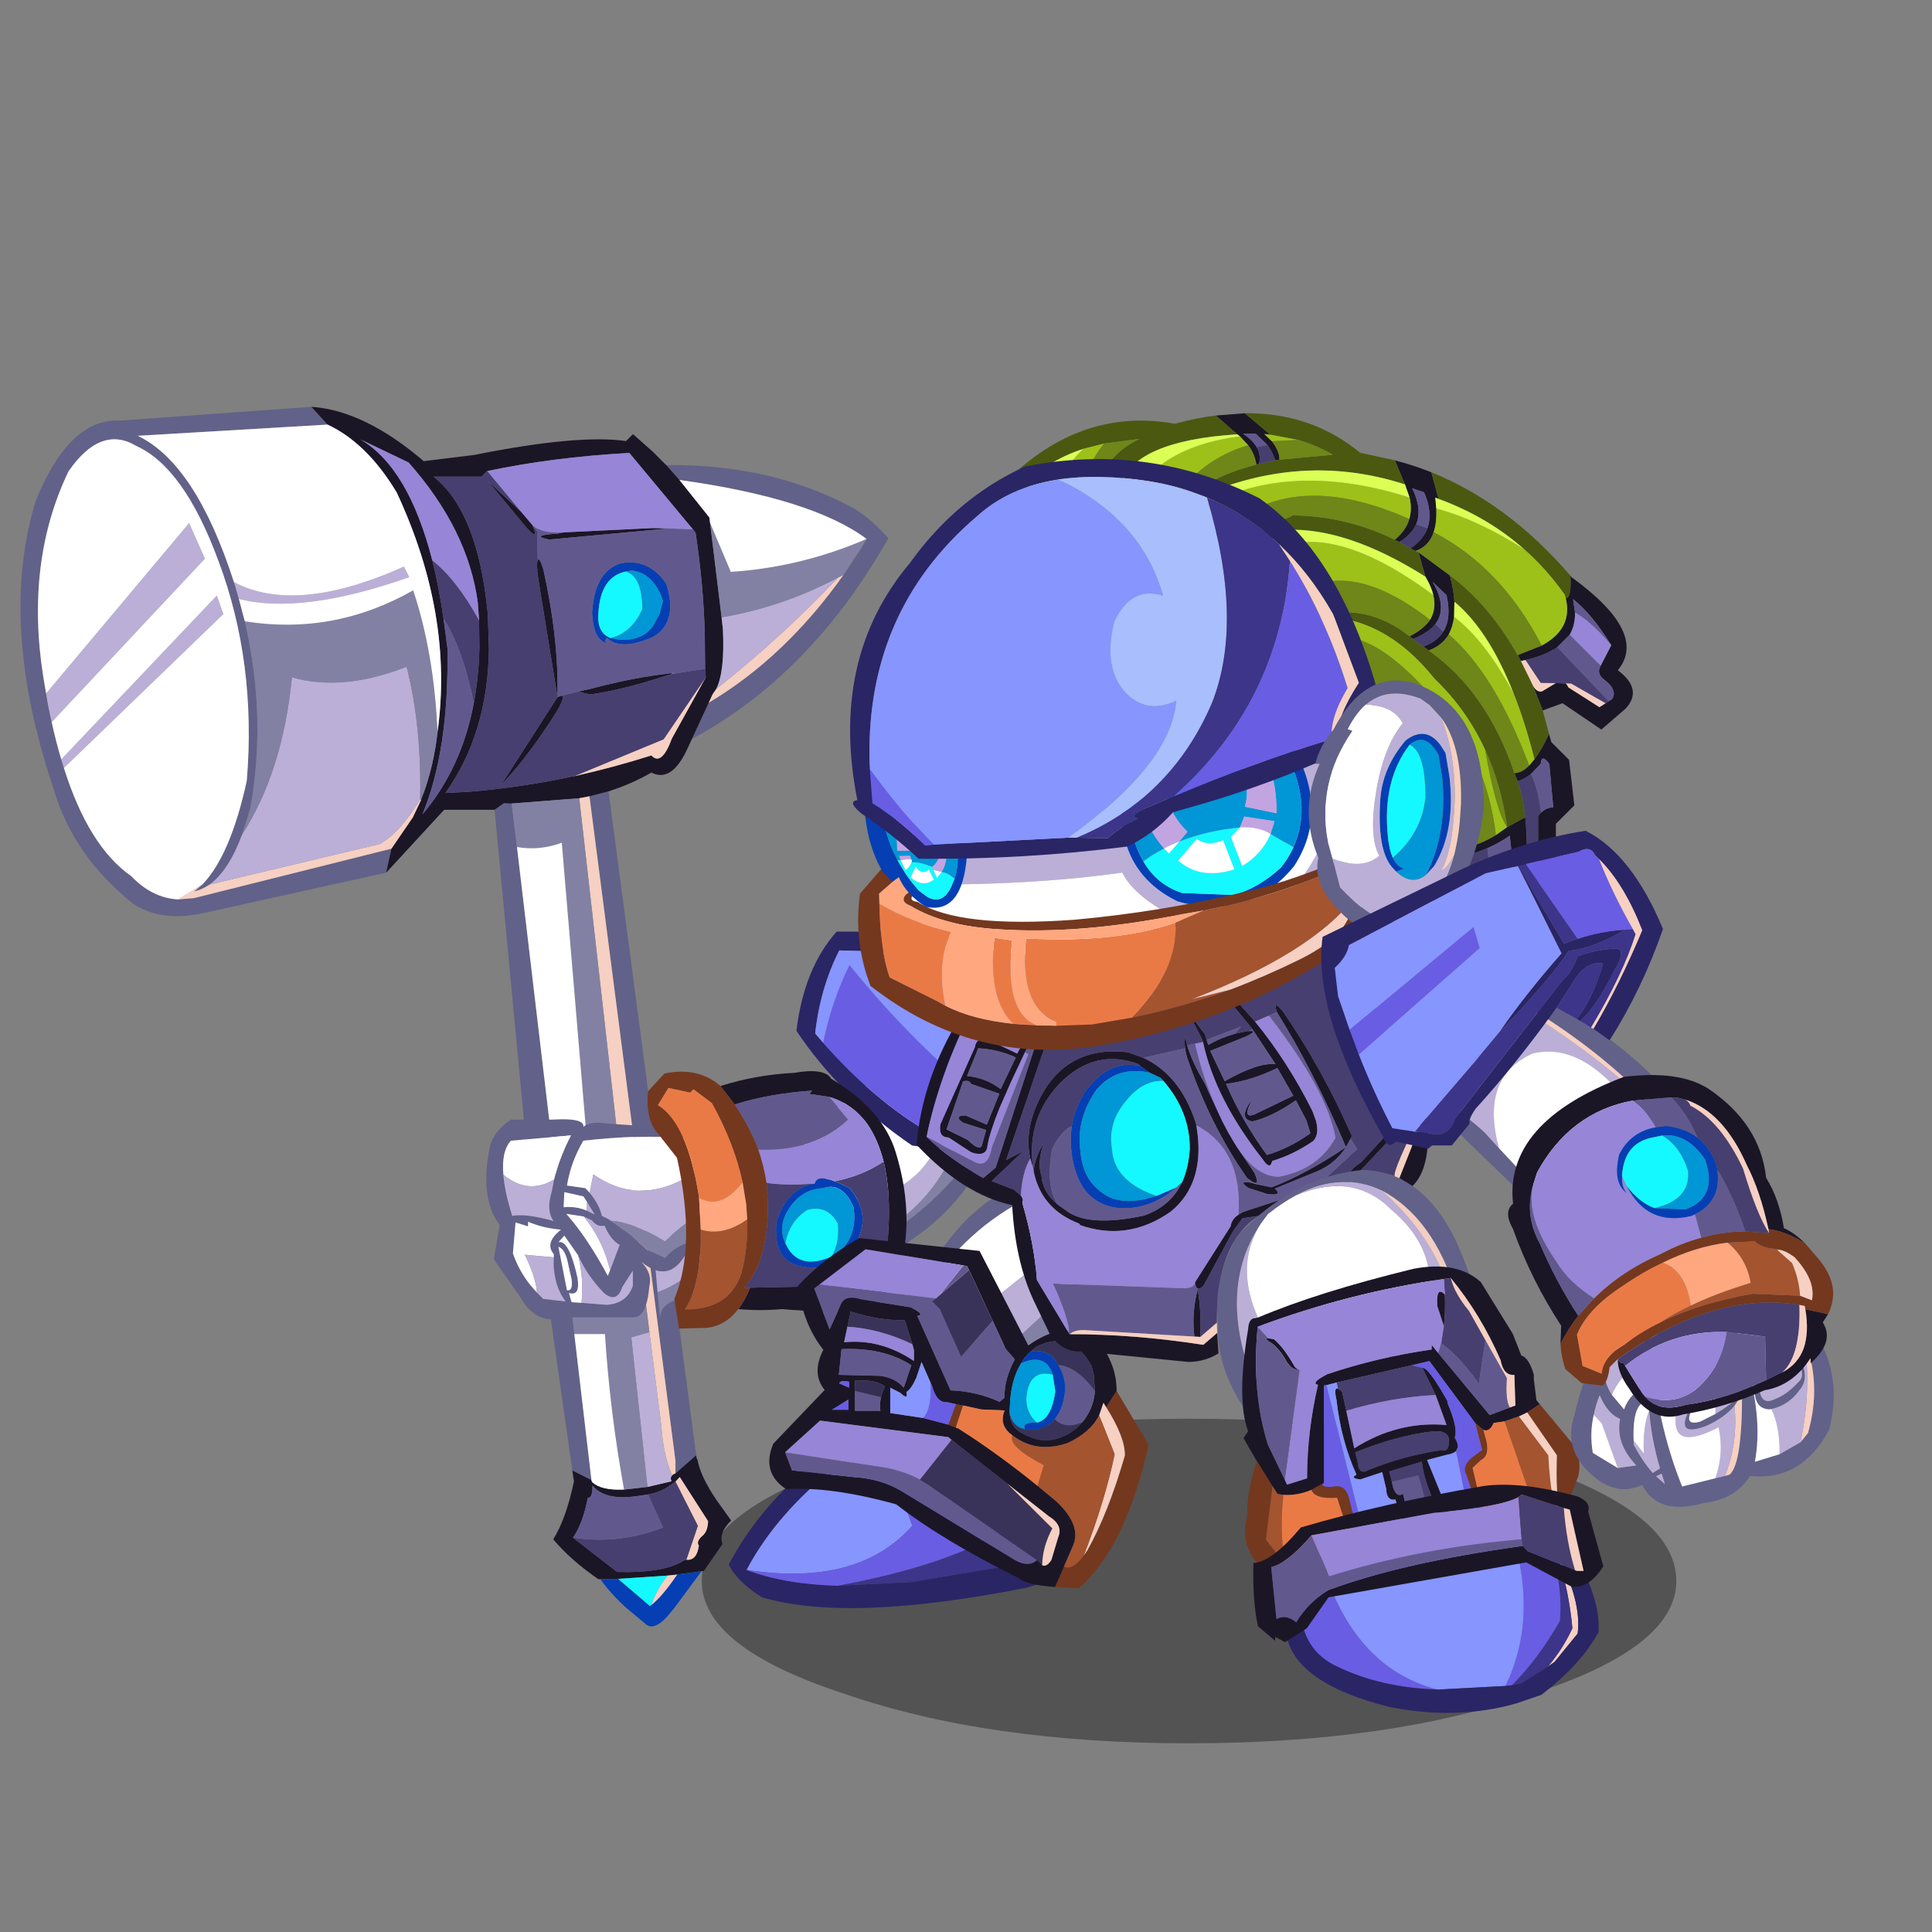 <svg xmlns:ffdec="https://www.free-decompiler.com/flash" xmlns:xlink="http://www.w3.org/1999/xlink" ffdec:objectType="frame" height="90" width="90" xmlns="http://www.w3.org/2000/svg"><rect width="100%" height="100%" fill="#808080" stroke="none"/><use ffdec:characterId="2" height="9.8" transform="matrix(.818 0 0 1.543 32.69 66.089)" width="55.5" xlink:href="#a"/><use ffdec:characterId="4" height="185.05" transform="matrix(.307 0 0 .307 .95 18.95)" width="131.7" xlink:href="#b"/><use ffdec:characterId="6" height="49.9" transform="matrix(.307 0 0 .307 37.1 43.4)" width="29" xlink:href="#c"/><use ffdec:characterId="8" height="39.5" transform="matrix(.307 0 0 .307 22.65 49.9)" width="63.8" xlink:href="#d"/><use ffdec:characterId="10" height="64.7" transform="matrix(.307 0 0 .307 33.95 55.05)" width="63.7" xlink:href="#e"/><use ffdec:characterId="12" height="67.9" transform="matrix(.307 0 0 .307 42.7 42.6)" width="77.6" xlink:href="#f"/><use ffdec:characterId="17" height="96.6" transform="matrix(.307 0 0 .307 39.6 19.25)" width="118.8" xlink:href="#g"/><use ffdec:characterId="19" height="82.4" transform="matrix(.307 0 0 .307 56.7 54.5)" width="58.6" xlink:href="#h"/><use ffdec:characterId="21" height="102.6" transform="matrix(.307 0 0 .307 61.55 38.7)" width="77.75" xlink:href="#i"/><defs><use ffdec:characterId="1" height="9.8" width="55.5" xlink:href="#j" id="a"/><use ffdec:characterId="3" height="185.05" width="131.7" xlink:href="#k" id="b"/><use ffdec:characterId="5" height="49.9" width="29" xlink:href="#l" id="c"/><use ffdec:characterId="7" height="39.5" width="63.8" xlink:href="#m" id="d"/><use ffdec:characterId="9" height="64.7" width="63.7" xlink:href="#n" id="e"/><use ffdec:characterId="11" height="67.9" width="77.6" xlink:href="#o" id="f"/><use ffdec:characterId="13" height="96.6" width="118.8" xlink:href="#p" id="g"/><use ffdec:characterId="18" height="82.4" width="58.6" xlink:href="#q" id="h"/><use ffdec:characterId="20" height="102.6" width="77.75" xlink:href="#r" id="i"/><g id="k" fill-rule="evenodd"><path d="m124.9 25.5 2.5-3.8.4-.65.6-1q-8.25-6.15-28.4-8.95l-2-2.25q16.2-.2 28.7 6.7 2.65 1.7 5 4.4-11.8 20.8-29.8 30.45l2.55-5.5q11.6-6.9 20.45-19.4M89.25 58.35l13.3 100.75-3.15 2.75v-1.9L86.35 59.1l2.9-.75m-5.5 103.05-6.95-49-4.85-51.25 1.4-1 1.2.05.8 6.6 5.9 49.9 2.8 24 2.6 22.15-2.9-1.45M55.5 70.7l-27.85 6.15Q21.3 78.2 17.1 75.4 7.95 68.1 5 57.85-3.4 32.8 2.35 14.2 7.45 1.75 15 2.1L44.15 0l2.45 2.7-28.8 1.7q8.8 4.2 14.6 22.2l.15.45.6 2.1.9 3.4Q37.4 47 34.9 60.9l-1.25 4q-2.05 5.5-4.95 7.6-1.1.75-2.35 1.05l1.3-1.1q4.25-4.45 6.7-15.7 1.5-18-4.35-33.5Q24.8 9.2 17.6 5.95 12.2 2.7 7.3 9.8.75 23.45 3.45 40.85l.45 2.65q.35 2.25.85 4.35.65 3 1.45 5.65l.4 1.3q3.75 11.9 10.2 16.4 3.2 3.35 7.15 3.55l2.4-.2 29.95-7.5-.8 3.65" fill="#626189"/><path d="m104.65 17.6 1.75 14.35.2 1.85q.3 6.35-1 9l-.55.8-.6 1.3-2.55 5.5-.7 1.5q-2.3 5-5.25 3.7l-.2-.1q-3.05 1.75-6.5 2.85l-2.9.75-1.55.3-10.25.8-1.2-.05-1.4 1H64.3l-8.8 9.55.8-3.65 3.25-4.75 1.25-2.65.35-.95q1.55-4.2 2.15-9.3v-.1q2.45-17.75-6.2-36.3-4.5-7.5-10.5-10.3L44.15 0Q52.2.55 61.2 8.25l7.7-.95q15.7-3.15 23-2.1l1.05-1.05 3 2.65L98 8.85l2 2.25 4.55 5.7.1.8m-2.1 141.5.05.4.15.3q.45 2.5 2.85 6.05l2.25 3.15q-1.95 1.9-1.3 3.55l-2.85 4.1-.35.05-3.4.45-.3.05-1.45.15-7.5.5-2.7.05h-.3q-4.15-2.85-6.85-6.05 1.95-3.1 3.15-8.8l-.25-1.65 2.9 1.45.05.2.1.15q1.35 1.25 4.8 1.1l3.55-.4 3.65-.85q-.25-.55.1-.9.15-.2.5-.3l3.15-2.75m1.35-119.35-.05-5.25q-.2-7.55-1.4-15.4l-.4-.5L92.4 7q-11.6.65-21.55 2.75l-.9.85H62.7q6.7 5.3 8.2 20.6v.3l.05.5.15 4.85q-.2 12.75-6.6 21.75l3.7-.2q7.8-.65 15.55-2.3l.3-.05q5.85-1.3 11.7-3.15l.2.2q1.45 1.2 2.9-2.75l5.15-9.3-.1-1.3M98 18.5l-17.8 1.65q-3-.65 1.3-.9l1-.2 13.45-.65 2.05.05v.05m-19.5 4.8q.25-.6.85 1.35 2.35 10.55 2.15 19.4l.55-.2q.75-.1-.55 2.2-4.3 6.9-8.6 11.4l8.6-13.4-2.9-17.8q-.35-2.45-.1-2.95m6.35 19.85 1.45-.3q5-1.35 9.65-2.05l2.85-.4v.15l-2.85.9q-5.25 1.6-9.45 2.2-1.6-.3-1.65-.5m-8.9-27.25 1.7 2 .05.1q1.1 2.55-.9.35l-5.9-7.1 5.05 4.65M69.6 32.4l-.2-2.75Q67.9 18.6 58.9 8.45l-7.3-3.5q7.3 4.3 10.9 18.35 1 4 1.7 8.8l.6 4.55q.25 15.45-3.8 25.2 5.95-7 7.8-16.9.75-4 .85-8.45l-.05-4.1m31.45 142.55q1.6.15 1.9-2.15-.45-.6.5-1.45.85-.65.9-2.25l-4.3-6.7-.65.7-1.15.8q-.85.55-1.95.9l-1.05.25-1.75.25q-4.75.7-6.7-1.6.05 1.9-.7 1.85-.75 3.9-2.25 6.05l6.7 5.2q7.3.2 10.3-1.85h.2" fill="#1b1626"/><path d="m103.35 176.7-4.15 5.6-1 1.2q-2.2 2.45-3.5 1.05L92 182.3q-2.35-2.1-4-4.4l2.7-.05 4.8 4.1.25-.15q1.7-1.35 3.9-4.6l.3-.05 3.4-.45m-7.4-152q1.1.75 2.05 2.15 1 3.1.35 5.2-.55 1.85-2.4 2.9l-.25.1q-4.75 2-6.7 0-.6.65.3.9-2.4-.3-2.55-4.8l.05-.5q.5-5.7 4.3-6.9 2.75-.55 4.85.95m-4.1.3q-3.85.8-4.15 6.35-.25 2.9 1.85 3.75l1.35.25q3.35.2 5.05-2L97 31.4l.5-1.95q-.6-1.85-1.55-2.9-1.3-1.55-3.25-1.7l-.85.15" fill="#053fb3"/><path d="M91.85 25q2.45.65 2.55 5.65-1.6 3.65-4.85 4.45-2.1-.85-1.85-3.75.3-5.55 4.15-6.35m3.9 156.8-.25.15-4.8-4.1 7.5-.5q-1.65 2.15-2.45 4.45" fill="#14f9ff"/><path d="m124.1 25.9.8-.4q-8.85 12.5-20.45 19.4l.6-1.3.55-.8q9.6-7.55 18.5-16.9M104 41.05l-5.15 9.3q-1.45 3.95-2.9 2.75l-.2-.2q-5.85 1.85-11.7 3.15l13.55-5.6 6.4-9.4M84.8 59.4l1.55-.3L99.4 159.95v1.9q-.35.1-.5.3-1.35-3.05-1.65-7.55l-1.8-14.2-3-23.8-1.5-2.95L84.8 59.4m-24 .25-1.25 2.65-3.25 4.75-29.95 7.5-2.4.2 3.7-2.3-1.3 1.1q1.25-.3 2.35-1.05l25.8-6.15q3.05-1.65 6.15-6.75l.15.05M99.4 163.1l.65-.7 4.3 6.7q-.05 1.6-.9 2.25-.95.85-.5 1.45-.3 2.3-1.9 2.15l1.75-5.15-3.4-6.7m-1.2 14.25 1.45-.15q-2.2 3.25-3.9 4.6.8-2.3 2.45-4.45" fill="#f6d0c2"/><path d="m103.9 39.75.1 1.3-6.4 9.4-13.55 5.6-.3.05Q76 57.75 68.2 58.4l-3.7.2q6.4-9 6.6-21.75L70.95 32l-.05-.5v-.3q-1.5-15.3-8.2-20.6h7.25l.9-.85 5.1 6.15-5.05-4.65 5.9 7.1q2 2.2.9-.35l.7.85.1 4.45q-.25.5.1 2.95l2.9 17.8-8.6 13.4q4.3-4.5 8.6-11.4 1.3-2.3.55-2.2l2.8-.7q.05.2 1.65.5 4.2-.6 9.45-2.2l2.85-.9.55-.1 4.55-.7M69.6 32.4l.05 4.1q-.1 4.45-.85 8.45-1.65-8.2-4.6-12.85-.7-4.8-1.7-8.8 3.65 2.85 7.1 9.1m29.8 130.7 3.4 6.7-1.75 5.15h-.2q-3 2.05-10.3 1.85l-6.7-5.2q7 1.05 13.65-1.55l-2.25-5 1.05-.25q1.1-.35 1.95-.9l1.15-.8" fill="#473f6f"/><path d="m102.05 18.6.4.5q1.2 7.85 1.4 15.4l.05 5.25-4.55.7-.05-.1-.5.05-2.85.4q-4.65.7-9.65 2.05l-1.45.3-2.8.7-.55.2q.2-8.85-2.15-19.4-.6-1.95-.85-1.35l-.1-4.45-.7-.85v-.05q1.35 1.3 4.8 1.1l-1 .2q-4.3.25-1.3.9L98 18.5l.3-.05 3.75.15m-6.1 6.1q-2.1-1.5-4.85-.95-3.8 1.2-4.3 6.9l-.05.5q.15 4.5 2.55 4.8-.9-.25-.3-.9 1.95 2 6.7 0l.25-.1q1.85-1.05 2.4-2.9.65-2.1-.35-5.2-.95-1.4-2.05-2.15M68.8 44.95q-1.85 9.9-7.8 16.9 4.05-9.75 3.8-25.2l-.6-4.55q2.95 4.65 4.6 12.85M83.85 171.6q1.5-2.15 2.25-6.05.75.05.7-1.85 1.95 2.3 6.7 1.6l1.75-.25 2.25 5q-6.65 2.6-13.65 1.55" fill="#61598e"/><path d="M106.4 31.95q9.35-1.6 17.7-6.05-8.9 9.35-18.5 16.9 1.3-2.65 1-9l-.2-1.85M33.65 64.9q6.15-9.55 7.55-23.85 7.7 2.2 17.4-1.6 2.3 9.05 2.05 20.15-3.1 5.1-6.15 6.75L28.7 72.5q2.9-2.1 4.95-7.6M32.4 26.6q9.4 5 25.8-2.35l.8 1.6q-16.35 5.75-25.85 3.3l-.6-2.1-.15-.45M3.9 43.5l21.7-25.85 2.4 5.4-23.25 24.8q-.5-2.1-.85-4.35m2.3 10 23.6-24.85 1 2.8L6.6 54.8l-.4-1.3m88.95 110.4-2.45-22.7 2.75-.8 1.8 14.2q.3 4.5 1.65 7.55-.35.35-.1.9l-3.65.85" fill="#bbafd7"/><path d="m124.9 25.5-.8.4q-8.35 4.45-17.7 6.05l-1.75-14.35 3.15 7.45q10.65-.7 20.6-5l-.6 1-.4.65-2.5 3.8M63.3 49.3v.1q-.6 5.1-2.15 9.3l-.5.9q.25-11.1-2.05-20.15-9.7 3.8-17.4 1.6-1.4 14.3-7.55 23.85l1.25-4q2.5-13.9-.85-28.35 13.5 2.15 25.55-4.7 3.15 9.4 3.7 21.45m12.05 17.5-.8-6.6 10.25-.8 6.15 54.25 1.5 2.95 3 23.8-2.75.8 2.45 22.7-3.55.4q-2.15-11.8-2.9-23.6h-4.65l-2.8-24 5.05-1.3-4.15-49.25q-3.4 1.25-6.8.65" fill="#8281a4"/><path d="M128.4 20.05q-9.95 4.3-20.6 5l-3.15-7.45-.1-.8-4.55-5.7q20.15 2.8 28.4 8.95M46.6 2.7q6 2.8 10.5 10.3 8.65 18.55 6.2 36.3-.55-12.05-3.7-21.45-12.05 6.85-25.55 4.7l-.9-3.4q9.5 2.45 25.85-3.3l-.8-1.6Q41.8 31.6 32.4 26.6q-5.8-18-14.6-22.2l28.8-1.7M4.75 47.85 28 23.05l-2.4-5.4L3.9 43.5l-.45-2.65Q.75 23.45 7.3 9.8q4.9-7.1 10.3-3.85Q24.8 9.2 30 23.25q5.85 15.5 4.35 33.5-2.45 11.25-6.7 15.7l-3.7 2.3q-3.95-.2-7.15-3.55-6.45-4.5-10.2-16.4l24.2-23.35-1-2.8L6.2 53.5q-.8-2.65-1.45-5.65m70.6 18.95q3.4.6 6.8-.65l4.15 49.25-5.05 1.3-5.9-49.9m8.7 73.9h4.65q.75 11.8 2.9 23.6-3.45.15-4.8-1.1l-.1-.15-.05-.2-2.6-22.15" fill="#fff"/><path d="M70.85 9.75Q80.8 7.65 92.4 7l9.65 11.6-3.75-.15H98l-2.05-.05-13.45.65q-3.45.2-4.8-1.1l-.05-.05-1.7-2-5.1-6.15M62.5 23.3Q58.9 9.25 51.6 4.95l7.3 3.5q9 10.15 10.5 21.2l.2 2.75q-3.45-6.25-7.1-9.1" fill="#9785d7"/><path d="M89.55 35.1q3.25-.8 4.85-4.45-.1-5-2.55-5.65l.85-.15q1.95.15 3.25 1.7.95 1.05 1.55 2.9L97 31.4l-1.05 1.95q-1.7 2.2-5.05 2l-1.35-.25" fill="#0196d5"/></g><g id="l" fill-rule="evenodd"><path d="M27.75 32.2 29 33.4q-5.2 11-17.15 16.5l-1.2-1.95Q22 41.45 27.75 32.2" fill="#626189"/><path d="m24.9 29.45 2.85 2.75Q22 41.45 10.65 47.95l-.35-.6q12.45-6.95 14.6-17.9" fill="#8281a4"/><path d="M6.55 41.1q14.1-.7 16.25-13.7l2.1 2.05q-2.15 10.95-14.6 17.9L6.55 41.1" fill="#bbafd7"/><path d="M6.55 41.1.5 31.1 15 19.9l7.8 7.5q-2.15 13-16.25 13.7" fill="#fff"/><path d="M18.95 3.2 6.5 2.85Q3.6 8.6 2.85 15.45l1.2 1.4q8.7 9.85 18.05 14.7L21.55 33l-4-.55Q6.65 25 0 15.05 1.15 5.55 6.1 0h10.15l2.7 3.2" fill="#2a2565"/><path d="M4.05 16.85q1.25-6.2 4-11.8 7.8 9.7 17.15 17.85l-3.1 8.65q-9.35-4.85-18.05-14.7" fill="#695de4"/><path d="m4.05 16.85-1.2-1.4Q3.6 8.6 6.5 2.85l12.45.35 9.35 11.1-3.1 8.6Q15.85 14.75 8.05 5.05q-2.75 5.6-4 11.8" fill="#8795ff"/></g><g id="m" fill-rule="evenodd"><path d="m33.85 25.4-.25 1.5-3.4 1q-1.85 3.15-4.5 2.3-1.05-.35-2.2-1.3 1.75 1.75 1.25 3.75-.4 4.7-2.4 4.7h-10.2q-4.5 1.4-7-3.1l-4-5.7.9-5.2q-3.1-4.1-1.5-11.8.5-2.4 3.2-4.2h6.2l1.45-.05q3.5-.05 3.35 1.15.9-.9 3.7-.5l11.4.8.95 1.4q-8-.55-16.05.4-1.9 3.25-2.5 6.8l2.8.4.65.7q1.45 1.75 1.85 3.5l1.1.55.25.2 2.95 2.1 2.55 2.3 2.75 1.25q2.05-2.6 6.7-2.95m-.25 8.15-.05 3.3q-3.5 2.3-7 2.5l-.15-1.65q-.2-2.7 3.95-3.35l3.25-.8m-18.8-11.5-2.65-.4q3.15 3.55 6.3 9.4l.35-.85 1.45-3.85q-1.35-.7-2.3-2.9-1.1.25-1.9-.8l-1.25-.6m.5-2.2-.55-.85-2.9-.65-.1 2.3q1.8-.2 3.5.5l1.2.6-1.15-1.9m-5-3.4q.8-3.35 2.55-6.7l-9.1.8Q2.3 12.1 2.6 15.7q.2 2.6 1.35 6.25 2.05-.4 6.3.8-1.2-1.55-.3-4.5l.35-1.8m-.05 11.8v-.5q-1.45-1.7 1.1-3.7-2.75-.25-5-1.2v.7l-1.9-.6-.4 4.7q.9 2.6 2.6 4.75l1.05 1.2.95.95 3.4.4q-1.15-1.55-1.55-3.5-.35-1.5-.25-3.2m3.7-.3-2.1-3-.9 1q1.6-.45 2.9 5.4.45 2.85-1.3 2.3l.4 1.4 1.5.1h.05l3.75.3q3.1-.2 4-2.9v-2.3l-1.6 2.5q-.85 2.55-2.8.9-2.6-2.7-3.9-5.7m-1.5 1.4q-.45-2.4-1.5-2.7l1.3 6.6q.95.15.7-1.7l-.5-2.2" fill="#626189"/><path d="M30.8 10.15q1.1 1.8 2.1 4.3-8.8 6.7-16.65 1.2l-.55 2.8-.65-.7-2.8-.4q.6-3.55 2.5-6.8 8.05-.95 16.05-.4m-12 20.05-.35.85q-3.15-5.85-6.3-9.4l2.65.4q2.9 3.55 4 8.15m-3.55-9.05q-1.7-.7-3.5-.5l.1-2.3 2.9.65.55.85-.05 1.3M2.6 15.7q-.3-3.6 1.15-5.15l9.1-.8q-1.75 3.35-2.55 6.7-3.95 2.35-7.7-.75m5.1 17.9-1.05-1.2q-1.7-2.15-2.6-4.75l.4-4.7 1.9.6v-.7q2.25.95 5 1.2-2.55 2-1.1 3.7v.5l-4.4-.4q1.7 3.45 1.85 5.75m4.75-4.25.5 2.2q.25 1.85-.7 1.7l-1.3-6.6q1.05.3 1.5 2.7m2 5.8-1.5-.1-.4-1.4q1.75.55 1.3-2.3-1.3-5.85-2.9-5.4l.9-1 2.1 3q.9 3.75.5 7.2" fill="#fff"/><path d="M32.9 14.45q1.05 2.7 1.25 6.3-4.05 2.05-7 5.1-4.85-2.95-8.25-3.15l-.25-.2-1.1-.55q-.4-1.75-1.85-3.5l.55-2.8q7.85 5.5 16.65-1.2m.7 12.45.05.35v.8q-3.8 4.2-7.65 5.5l-.3-3.35q2.65.85 4.5-2.3l3.4-1m-18.8-4.85 1.25.6q.8 1.05 1.9.8.95 2.2 2.3 2.9L18.8 30.2q-1.1-4.6-4-8.15m.45-.9.05-1.3 1.15 1.9-1.2-.6m-4.95-4.7-.35 1.8q-.9 2.95.3 4.5-4.25-1.2-6.3-.8Q2.8 18.3 2.6 15.7q3.75 3.1 7.7.75m-.05 11.8q-.1 1.7.25 3.2.4 1.95 1.55 3.5l-3.4-.4-.95-.95q-.15-2.3-1.85-5.75l4.4.4m3.7-.3q1.3 3 3.9 5.7 1.95 1.65 2.8-.9l1.6-2.5v2.3q-.9 2.7-4 2.9l-3.75-.3h-.05q.4-3.45-.5-7.2" fill="#bbafd7"/><path d="M34.15 20.75q.05 2.25-.3 4.65-4.65.35-6.7 2.95L24.4 27.1l-2.55-2.3-2.95-2.1q3.4.2 8.25 3.15 2.95-3.05 7-5.1m-.5 7.3-.05 5.5-3.25.8Q26.2 35 26.4 37.7l-.4-4.15q3.85-1.3 7.65-5.5" fill="#8281a4"/><path d="M35.55 2.25q5.35-1.7 11.2-2 4.6-.8 5.6.9 7.85 4.7 9.8 11.2 3.3 10.75-.1 20l-4.1 3.75q-6.65.6-13.05 0-3.35.3-6.65 0 1-1.3 1.8-3.25l19.6-.4.7-1.85q1.55-10.35-.05-16.9-.85-3.3-2.45-5.65-2.3-3.15-5.8-4.15l-3-.45.4-.5q-6.5.45-11.75 2.1l-2.15-2.8" fill="#1b1626"/><path d="M38.25 36.1q-2 2.6-4.9 2.85l-4.1.1-.7-4.5q3.35-8 .4-21.4l-2.9-3.7q-1.9-2.05-1.5-6.4l2.5-2.7q5.1-1.05 8.5 1.9l2.15 2.8Q40 8.4 41.3 11.9q.85 2.5 1.25 5.05l.2 3.2v.3q-.05 8.45-3.6 12.4h.9q-.8 1.95-1.8 3.25m.65-19.25q-1.25-5.85-4.65-12l-2.8-2.1-.5.5-3.3-.7-1.6 2.6q4.4 2.65 6.2 13.7l.05.4.25 4.8q.1 8.35-2.4 12.1 6.75.1 8.6-5.6 1-3.95.85-8.05l-.15-2.3-.55-3.35" fill="#74381e"/><path d="m32.3 19.25-.05-.4q-1.8-11.05-6.2-13.7l1.6-2.6 3.3.7.5-.5 2.8 2.1q3.4 6.15 4.65 12-3.3 4.25-6.6 2.4" fill="#ea7a45"/><path d="M32.3 19.25q3.3 1.85 6.6-2.4l.55 3.35.15 2.3q-3.65 2.6-7.05 1.55l-.25-4.8" fill="#ffa77e"/><path d="M39.6 22.5q.15 4.1-.85 8.05-1.85 5.7-8.6 5.6 2.5-3.75 2.4-12.1 3.4 1.05 7.05-1.55" fill="#a4542f"/><path d="M52.85 16.7q1 .35 2.3 1.05 1.8 2.15 1.95 4.4.1 1.8-.85 3.7-3.5 5.2-9.1 3.6-3.45-1-3.15-6l.05-.6q1.6-5.15 5.8-5.8.3-1.4 3-.35m-7.45 9.45.5.9q2 3 6.45 1.1 3.65-1.95 3.5-6.4l-.1-1.1q-1.7-3.9-4.7-2.9-3.3.2-5.2 3.25-1.65 2.6-.45 5.15" fill="#053fb3"/><path d="M45.4 26.15q-1.2-2.55.45-5.15 1.9-3.05 5.2-3.25 3-1 4.7 2.9l.1 1.1q.15 4.45-3.5 6.4 1.25-1.9 1-5-1.55-2.9-4.6-2.1-2.7 1.65-3.35 5.1" fill="#0196d5"/><path d="M52.35 28.15q-4.45 1.9-6.45-1.1l-.5-.9q.65-3.45 3.35-5.1 3.05-.8 4.6 2.1.25 3.1-1 5" fill="#14f9ff"/><path d="M40.05 32.85h-.9q3.55-3.95 3.6-12.4v-.3l-.2-3.2q3.05.45 7.3.1-4.2.65-5.8 5.8l-.05.6q-.3 5 3.15 6 5.6 1.6 9.1-3.6.95-1.9.85-3.7-.15-2.25-1.95-4.4-1.3-.7-2.3-1.05 4.15-.8 7.45-3 1.6 6.55.05 16.9l-.7 1.85-19.6.4" fill="#473f6f"/><path d="M42.55 16.95q-.4-2.55-1.25-5.05 8.55.3 13.65-4.55l-2.9-3.45q3.5 1 5.8 4.15 1.6 2.35 2.45 5.65-3.3 2.2-7.45 3-2.7-1.05-3 .35-4.25.35-7.3-.1" fill="#9785d7"/><path d="M41.3 11.9Q40 8.4 37.7 5.05q5.25-1.65 11.75-2.1l-.4.5 3 .45 2.9 3.45q-5.1 4.85-13.65 4.55" fill="#61598e"/></g><g id="n" fill-rule="evenodd"><path d="m16.55 61.3 11.05-.55 21.55-3.6 3.45 2.3-7.45 2.15Q18.2 66.95 5 63.05q-3.9-2.5-5-5Q4.9 49 12.65 43H13q1.7-.2 3.6-.05Q7.25 50.3 2.7 58.9q5.8 2.2 13.85 2.4" fill="#2a2565"/><path d="M16.6 42.95q3.85.3 8.6 1.9l2.65 7.35Q19.6 61.5 2.7 58.9q4.55-8.6 13.9-15.95" fill="#8795ff"/><path d="M42.1 52.8q-9.35 5.55-25.55 8.5-8.05-.2-13.85-2.4 16.9 2.6 25.15-6.7l-2.65-7.35q7.35 2.4 16.9 7.95" fill="#695de4"/><path d="m42.1 52.8 7.05 4.35-21.55 3.6-11.05.55q16.2-2.95 25.55-8.5" fill="#3c3589"/><path d="m30.65 15.5-.9-1.15Q36.3 2.75 45.3 0L47 1.7Q37 6.2 30.65 15.5" fill="#626189"/><path d="M30.65 15.5Q37 6.2 47 1.7q2.95 3.1 5.05 6.7l-16.7 13.3-4.7-6.2" fill="#fff"/><path d="M52.05 8.4q1.5 2.55 2.6 5.35L39.75 27.5l-4.4-5.8 16.7-13.3" fill="#bbafd7"/><path d="m54.65 13.75 1.3 4.1-13.9 12.7-2.3-3.05 14.9-13.75" fill="#8281a4"/><path d="M50.85 58.4q1.25.65 3-1.65l.55-.8q3.15-5.6 5.7-14.4.05-2.8-2.85-7.35l1.6-2.45 4.85 8.15q-3.45 15.55-10.6 21.8l-3.6-.2 1.35-3.1m-15.3-24.45-1.1 3.35-1.15-.45 1.15-3.1 1.1.2" fill="#74381e"/><path d="m13.75 15.6-.8.6 2.35 6.2 1.7-3.75q.6-1.55 3.1-.8l7.5 1.2q2.3 1.15 1 1.3l5.05 11.3q3.95.15 7.45 1.75l.75-.65q-.1-2.75 1.55-5.8l-1.4-1.6-1.95-4.25-3.6-7.7-.3-.6-.55-.1-14.85-2.45-7 5.35m41.8 16.15-.15-2.35-.35-1.45q-3.1-5.55-8.4-2.9l-.9.75q-.85.75-1.4 1.75-1.55 2.5-1.7 6.4l-.05.95q.05 2.45 2.1 3.35 4.1 2.35 8.15-.9l.8-.85q1.75-2.15 1.9-4.75m.65 3.7q-1.35 2.6-4.8 4.2-4.3 1.45-7.6-.65l-.75-.5-.55-.45q-1.45-1.4-.65-3.35l-3.55-.15-2.75-.6-1.1-.2-1.3-.3q-1.6.15-2.3-2.45l-.25-.55-1.35-3.1-.8 2.4q-.75 1.7-1.5 2.15.3 1.3-.9.15l-1.55-.8v3.85l5 .75 3.8 1 1.15.45.4.15q6.1 3.9 12 8.7l2.9 2.4q3.85 3.65 2.45 6.75l-1.35 3.1-1.35 3.1q-4.45-.35-5.5-1.35-11.45-5.65-18.6-11.2-9.95-2.75-16.7-2.3-3.8-2.5-1.95-6.9l7.8-8.15q-2.05-2.5-.2-6.1-3.05-3.8-3.85-9.7 3.7-4.05 9.3-7.25l18.25 1.95 7.4 14.35q5.1-3.7 9.9-1.6 2.35 2.7 3.15 5.65.35 1.4.35 2.85l-1.6 2.45-.4-.65-.65 1.9M47.55 58.2q.7.3 1.4-.8L50 53.9q.75-1.8-1.45-3.15l-6.3-4.95-8.45-6.65-.5-.4-19.45-2.5-5.3 4.8L9.6 43.8l9.2 1q4.4.25 7.5 2.2l17.1 10.4q2.15 1.2 3.35 0l.8.8m-19.7-33.55L26.7 21q-3.85.1-8.2-1.3L18 22l-.5 2.35q5.55-.55 10.6 2.85v-1.65l-.25-.9m-9.7 8.4-2.5 1.55h2.5v-1.55m-1.4-2.45 1.5.65v-.9q-1.3-.3-1.5.25m-.05-1.3 6.3.15q2.35.35 3.55 1.8l1.15-3.4q-4.25-2.75-10.6-2.45l-.4 3.9m6.4 3.4q.15-.8.6-1.6-1.3-1.15-4.55-.9v4.55H23q-.15-1.05.1-2.05" fill="#1b1626"/><path d="M40.05 21.1 42 25.35l1.4 1.6q-1.65 3.05-1.55 5.8l-.75.65q-3.5-1.6-7.45-1.75l-5.05-11.3q1.3-.15-1-1.3l-7.5-1.2q-2.5-.75-3.1.8l-1.7 3.75-2.35-6.2.8-.6 17.7 2.1-.6.45L32 19.3l3.25 7.25 4.8-5.45m-4.45-8.4.55.1.3.6L32 17.2l3.6-4.5m19.95 19.05q-.15 2.6-1.9 4.75-2.6 1.15-4.2-.5 1.1-1.3 1.45-3.45.5-2.4-.9-4.75 2.8.25 5.55 3.95m-8.8 25.65q-1.2 1.2-3.35 0L26.3 47q-3.1-1.95-7.5-2.2l-9.2-1-1.05-2.75 15.3 2.35q3 .6 5.15 1.8l1.3.8 16.45 11.4M16.7 29.3l.4-3.9q6.35-.3 10.6 2.45l-1.15 3.4q-1.2-1.45-3.55-1.8l-6.3-.15m2.45 2.45 3.95.95q-.25 1-.1 2.05h-3.85v-3" fill="#61598e"/><path d="m36.45 13.4 3.6 7.7-4.8 5.45L32 19.3l-1.15-1.15.6-.45.55-.5 4.45-3.8m9.3 12.4.9-.75q5.3-2.65 8.4 2.9l.35 1.45.15 2.35Q52.8 28.05 50 27.8l-.75-1.1q-1.5-1.35-3.5-.9m7.9 10.7-.8.85q-4.05 3.25-8.15.9-2.05-.9-2.1-3.35.35 2.2 2.35 2.65l1.85.05q1.65-.45 2.65-1.6 1.6 1.65 4.2.5m-6.1 21.7-.8-.8L30.3 46l-1.3-.8 4.8-6.05 8.45 6.65 6.85 6.8q-1.5 2.8-1.55 5.6M18 22l.5-2.3q4.35 1.4 8.2 1.3l1.15 3.65Q22.9 22.3 18 22" fill="#393359"/><path d="m13.75 15.6 7-5.35L35.6 12.7 32 17.2l-.55.5-17.7-2.1m-5.2 25.45 5.3-4.8 19.45 2.5.5.4L29 45.2q-2.15-1.2-5.15-1.8l-15.3-2.35m19.3-16.4.25.9v1.65q-5.05-3.4-10.6-2.85L18 22q4.9.3 9.85 2.65" fill="#9785d7"/><path d="M19.15 31.75V30.2q3.25-.25 4.55.9-.45.8-.6 1.6l-3.95-.95" fill="#353053"/><path d="m29.5 35.85-5-.75v-3.85l1.55.8q1.2 1.15.9-.15.75-.45 1.5-2.15l.8-2.4 1.35 3.1q.25 3.95-1.1 5.4" fill="#8795ff"/><path d="M16.75 30.6q.2-.55 1.5-.25v.9l-1.5-.65m1.4 2.45v1.55h-2.5l2.5-1.55m11.35 2.8q1.35-1.45 1.1-5.4l.25.55q.7 2.6 2.3 2.45l1.3.3-1.15 3.1-3.8-1" fill="#695de4"/><path d="M53.85 56.75q3.2-8.25 4.7-15.4l-2.35-5.9.65-1.9.4.65q2.9 4.55 2.85 7.35-2.55 8.8-5.7 14.4l-.55.8M42.25 45.8l6.3 4.95q2.2 1.35 1.45 3.15l-1.05 3.5q-.7 1.1-1.4.8.05-2.8 1.55-5.6l-6.85-6.8" fill="#f6d0c2"/><path d="m43.05 38.5.75.5q3.3 2.1 7.6.65 3.45-1.6 4.8-4.2l2.35 5.9q-1.5 7.15-4.7 15.4-1.75 2.3-3 1.65l1.35-3.1q1.4-3.1-2.45-6.75l-2.9-2.4.95-3.15q-5.5-2.85-4.75-4.5" fill="#a4542f"/><path d="M43.05 38.5q-.75 1.65 4.75 4.5l-.95 3.15q-5.9-4.8-12-8.7l-.4-.15 1.1-3.35 2.75.6 3.55.15q-.8 1.95.65 3.35l.55.45" fill="#ea7a45"/><path d="M44.35 27.55q.55-1 1.4-1.75 2-.45 3.5.9l.75 1.1q1.4 2.35.9 4.75-.35 2.15-1.45 3.45-1 1.15-2.65 1.6l-1.85-.05q-.55-1.1 1.8-1 2.2-.45 2.8-4.75l-.4-2.55q-1.1-3.35-4.8-1.7" fill="#053fb3"/><path d="M46.75 36.55q-2-1.75-1.5-4.65.7-3.45 3.9-2.65l.4 2.55q-.6 4.3-2.8 4.75" fill="#14f9ff"/><path d="m42.6 34.9.05-.95q.15-3.9 1.7-6.4 3.7-1.65 4.8 1.7-3.2-.8-3.9 2.65-.5 2.9 1.5 4.65-2.35-.1-1.8 1-2-.45-2.35-2.65" fill="#0196d5"/></g><g id="o" fill-rule="evenodd"><path d="m16.25 19.3.7.5-.5 1.1-2.1 4.45-1.8 4.1q-1.45 3.6-1.8 5.65-.15 1.75-2.45 1l-3.45-2.25q-1.55 0-1.25-2L8.85 20.1q.2-1.6 2.2-1l4.2 2 1-1.8M1.5 33.75Q4.7 36.9 10.1 40l1.9-1.6 7.45-23 1.65-.15-7.5 22 2.6-1.35-4.8 4.55 3.35 1.3 1.05.9q.45.55.25 1.15 1.8 6.15 2.2 11.65l4.95 8.25q9.7-.05 20.3 1.6l2.1-1.8.2 3.1q-2 1.25-4.5 1.3l-16.2-1.6q-3.05.2-4.95-2.75l-2.45-5.1q-2.75-6-3.2-14.35Q7.15 42.55 0 34.95q.8-10 6.7-19.55l1.2.1q-4.5 9.15-6.4 18.25m74.7-5.7.45.95-9.2 9.75-1.75 1.85q-4.6 2.55-8.5 3.15-2.2 1.35-5.35 2l-2.4.35-1.4 1.9-4.5 8.3q-.6.6-.9.45-.35-.15-.4-.95l5.4-8.5q.15-1.1 1.2-1.75.45-.35 1.1-.55l10.4-3.4 5.1-1.7q.2-1.2 2-2.3l8.75-9.55m.9 2.2.45 1.25q.45 7.1-2.35 9.75L73.25 40l3.85-9.75M12.75 26.5l2.3-4.8q-2.5-1.2-5.7-1.4l-1.7 4.2q2.9.3 5.1 2m38.2-9.1-.35-.45L47.35 13q-1.15-1.4.4-.8l3.6 4.05q4.95 6.05 8.7 13.55l.55 1.5q.55 2.1-.45 3.1-3.1 2.1-6.2 3-.3 1.45-1.4-.2-7.25-9.2-9.1-17.85l-.1-.35-2.2-4.3 2.6 3.5.25.8.25.8q1.9-1.1 4.05-1.7l1.65-.35.1-.05h.35q1.55-.15-.4.8l-5.45 2.2 2.2 4.6q5-2.85 7.7-2.6l-3.5-5.3m3.7-2.6q-.6-2 1 0 5.9 8.6 10.4 18.8l-.2.4-.7 1.3q-4.9-11.55-10.5-20.5m-13.9 5.5q-.15-.85 0-1.7l.3 1.25q.7 2.45 2.6 5.65l2.7 5.8.95 1.8.7 1.2.55.9 2.7 4q.65 1.45.25 1.55l-.4-.1-.95-.65q-5.55-7.95-8.9-17.7-.4-1-.5-2m-23.5 16.75V37q-1-4.3 1.5-9.2 4.1-7.95 13.3-6.9l2.35.85q5.6 2.6 7.95 9.85l.1.4q1.5 8.7-3.9 13.1-6.5 4.55-13.7 2.05l-.2-.25q-5.75-2.2-6.9-7.95.2-2.1 1.5-4.2-1 3.15-.3 4.85.15 2.55 2.5 4.45l1.2.85q3.35 2.6 11.8.8 4.1-1.4 5.85-5.1.95-2.15 1.15-5 .05-5.65-4-10.35l-.4-.45-1.7-.8-1.4-1-.3-.3q-6.5-2.4-11.8 2.8-5.2 5.35-4.2 12.9l-.4-1.35m34.1-6.75 5.8-2.8-2.4-4.2q-4.2 2-7.8 2.4 2.35 5.5 6.2 10.8 3.55-1.1 6.6-3.3l-.6-1.95-1.6-3.05q-3.7 2.55-6.6 3.2-2.3-.4 0-3.4-1.7 3.2.4 2.3m.1 10.6 2.4.5q5.25-2 11.3-6.1-1.6 2.45-4.2 3.6l-6.6 2.7q1.3 1.15-1.2.8l-2.8-.9q-1.7-1.15.4-.8l.3.1.4.1m-8.8 16q.55 3.15.4 7.2l-.9-.05q-.45-3.55.5-7.15M8.25 25.7q-.2-.6-1.2-.4l-2.5 7.3 3.2 1.6q1.6 1.6 2.1 1l.7-2.5-3.5-1.1q-1.55-1.1.4-1.1l3.2 1.4 1.9-4.7-4.3-1.5" fill="#1b1626"/><path d="m33.95 23 1.4 1q-4.9-1.05-8 2.5-3.2 4.5-2.5 9.4.35 4.8 4.2 6.9 2.85 1.4 7.35-.1l3.05-1.3q-4.3 3.65-9.2 3.1-5.2-.8-6.5-6.9-.6-2.85-.2-5.5.45-2.75 2-5.2 3.65-5 8.4-3.9" fill="#053fb3"/><path d="m35.35 24 1.7.8.4.45q-3.15-.1-5.6 2.95-2.9 3.35-2.2 7.4.3 4.9 6.75 7.1-4.5 1.5-7.35.1-3.85-2.1-4.2-6.9-.7-4.9 2.5-9.4 3.1-3.55 8-2.5" fill="#0196d5"/><path d="M37.45 25.25q4.05 4.7 4 10.35-.2 2.85-1.15 5l-.85.8-3.05 1.3q-6.45-2.2-6.75-7.1-.7-4.05 2.2-7.4 2.45-3.05 5.6-2.95" fill="#14f9ff"/><path d="M21.1 15.25Q41.2 13.05 62.8 0l13.4 28.05-8.75 9.55q-1.8 1.1-2 2.3l-5.1 1.7 6.5-6-1-1.6.2-.4q-4.5-10.2-10.4-18.8-1.6-2-1 0l-1.2.55-2.1.9-3.6-4.05q-1.55-.6-.4.8l3.25 3.95.35.45-.55.3h-.35l-.1.05-1.65.35.95-1.1L44 19l-.25-.8-2.6-3.5 2.2 4.3.1.35-1.2.25-1.2.25-.3-1.25q-.15.85 0 1.7l-6.35 1.45-2.35-.85q-9.2-1.05-13.3 6.9-2.5 4.9-1.5 9.2v.05q-1.2 1.9-1.45 5.6l-1.05-.9-3.35-1.3 4.8-4.55-2.6 1.35 7.5-22M76.65 29l.25.6q-4.65 9.2-4.35 10.1-2.05-.7-5.1-.95l9.2-9.75m-24.8 16.75q-6.4 4.15-6.3 16.2l-2.5 2.15q.15-4.05-.4-7.2v-.15q.3.15.9-.45l4.5-8.3 1.4-1.9 2.4-.35m-34.2-7.35q-1-7.55 4.2-12.9 5.3-5.2 11.8-2.8l.3.3q-4.75-1.1-8.4 3.9-1.55 2.45-2 5.2-1.65.7-3 3.5-1 5.85.9 8.45-2.35-1.9-2.5-4.45-.7-1.7.3-4.85-1.3 2.1-1.5 4.2l-.1-.55" fill="#473f6f"/><path d="m17.45 15.55 2-.15-7.45 23-1.9 1.6q-5.4-3.1-8.6-6.25l7 3.65q2.3 1.4 2.9-2.05l5.55-14.15-.5-.3.5-1.1-.7-.5 1.2-3.75m-4.7 10.95q-2.2-1.7-5.1-2l1.7-4.2q3.2.2 5.7 1.4l-2.3 4.8m37.65-8.8.55-.3 3.5 5.3q-2.7-.25-7.7 2.6l-2.2-4.6L50 18.5q1.95-.95.4-.8m3.05-2.35 1.2-.55q5.6 8.95 10.5 20.5l.7-1.3 1 1.6-6.5 6-10.4 3.4q-.65.2-1.1.55.6-9.9-6.4-13.55l-.1-.4Q40 24.35 34.4 21.75l6.35-1.45q.1 1 .5 2 3.35 9.75 8.9 17.7l.95.65-.05.15-.3-.1q-2.1-.35-.4.8l2.8.9q2.5.35 1.2-.8l6.6-2.7q2.6-1.15 4.2-3.6-6.05 4.1-11.3 6.1l-2.4-.5.05-.15q.4-.1-.25-1.55l-2.7-4q2.9 4.55 6.4 4.6 5.95-1.1 8.6-5.9-1.25-7.15-10.1-18.55m-12.4 4.5 1.2-.25q1.35 6 4.1 11.7l-2.7-5.8q-1.9-3.2-2.6-5.65M44 19l5.25-2-.95 1.1q-2.15.6-4.05 1.7L44 19m-3.7 21.6q-1.75 3.7-5.85 5.1-8.45 1.8-11.8-.8l-1.2-.85q-1.9-2.6-.9-8.45 1.35-2.8 3-3.5-.4 2.65.2 5.5 1.3 6.1 6.5 6.9 4.9.55 9.2-3.1l.85-.8m11.05-10.3q-2.1.9-.4-2.3-2.3 3 0 3.4 2.9-.65 6.6-3.2l1.6 3.05.6 1.95q-3.05 2.2-6.6 3.3-3.85-5.3-6.2-10.8 3.6-.4 7.8-2.4l2.4 4.2-5.8 2.8M23.2 63.7q-.2-2.75-2.55-7.7l19.4.7q2.15.1 2.2-.9.05.8.4.95v.15q-.95 3.6-.5 7.15l-16.1-.95q-2.1-.2-2.85.6m-14.95-38 4.3 1.5-1.9 4.7-3.2-1.4q-1.95 0-.4 1.1l3.5 1.1-.7 2.5q-.5.6-2.1-1l-3.2-1.6 2.5-7.3q1-.2 1.2.4" fill="#61598e"/><path d="m76.9 29.6.2.65L73.25 40l-.5-.2-.2-.1q-.3-.9 4.35-10.1M45.55 61.95l.05 1.55-2.1 1.8q-10.6-1.65-20.3-1.6.75-.8 2.85-.6l16.1.95.9.05 2.5-2.15" fill="#f6d0c2"/><path d="m17.45 15.55-1.2 3.75-1 1.8-4.2-2q-2-.6-2.2 1L3.6 31.85q-.3 2 1.25 2L8.3 36.1q2.3.75 2.45-1 .35-2.05 1.8-5.65l1.8-4.1 2.1-4.45.5.3-5.55 14.15q-.6 3.45-2.9 2.05l-7-3.65q1.9-9.1 6.4-18.25 4.75.35 9.55.05m33.9.7 2.1-.9q8.85 11.4 10.1 18.55-2.65 4.8-8.6 5.9-3.5-.05-6.4-4.6l-.55-.9-.7-1.2-.95-1.8q-2.75-5.7-4.1-11.7l1.2-.25Q45.3 28 52.55 37.2q1.1 1.65 1.4.2 3.1-.9 6.2-3 1-1 .45-3.1l-.55-1.5q-3.75-7.5-8.7-13.55m-33.6 22.7q1.15 5.75 6.9 7.95l.2.25q7.2 2.5 13.7-2.05 5.4-4.4 3.9-13.1 7 3.65 6.4 13.55-1.05.65-1.2 1.75l-5.4 8.5q-.05 1-2.2.9l-19.4-.7q2.35 4.95 2.55 7.7l-4.95-8.25q-.4-5.5-2.2-11.65.2-.6-.25-1.15.25-3.7 1.45-5.6l.4 1.35.1.55" fill="#9785d7"/></g><g id="p" fill-rule="evenodd"><path d="M52.55 78q-9.1-3.9-11.25-8.3-14.1 2-32.1 1.8l1.4-8.55 26.5-2.05q18.65-9.25 36.6-10.65l.95 6.85-10.2 9.45-2.2 8.25-9.7 3.2m22.3-19.55 1.55 11.7-10.05 3.3q4.55-5.3 8.5-15" fill="#bbafd7"/><path d="m52.55 78-6.05 1.95q-22.55 6.4-38.05-4.05l.75-4.4q18 .2 32.1-1.8 2.15 4.4 11.25 8.3m22.1-20.9.2 1.35q-3.95 9.7-8.5 15l-4.1 1.35 2.2-8.25 10.2-9.45" fill="#fff"/><path d="M55.5.35 59.9 0l3.85 3.25-.9-.1L64 4.25q1.2 1.55 1.15 2.8l-.65.1q-.4-1.3-1.2-2.35l-1.75-1.7h-1.9q1.45 1 2.05 2.05.7 1.25.35 2.55l-.4.1q-.25-1.65-1.25-2.95L59.15 3.5l-.4-.3L55.5.35m27.15 6.8q2.75.7 5.4 1.75l.15.05L89.3 13l-.5-.2.15 1.65q.1 2.15-.4 3.6-.7 2.15-2.75 2.85h-.05l-.7-.4q1.9-1.3 2.55-3.05.85-2.35-.5-5.45l-1.8-.6q1.55 3.15.6 5.45-.7 1.55-2.55 2.7l-.7-.35q1.7-1.4 2.2-3.15.45-1.5.05-3.25l-.7-2-1.55-3.65m26.65 17.5.2.25q11.65 8.45 7 14.1 3.85 2.9 1.2 5.8L114 48l-5.9-4-3 1.1-1.55-3.9q.6 1.2 1.45 1l2-1.2q1.4-.75 2 .6l4.7 3 .95-.6.45-.3.5-.3q.95-1.35-1.2-3-1.2-.9-.5-2.1l1.6-3.1q-2.9-4.7-5.8-7l.3 2.05q.05 1.9-.8 3.35l-1.9 1.9q-1.8 1.25-4.8 1.95l-.7.15-.5-.9 3.65-1.45q4.75-2.55 3.65-7.15.9-.15.7-3.45m-3.25 24 .35 1.25 2.7 2.7.8 6.9-2.8 2.8v7.2l-2.7 1.7V61.1l.45-.5q.8-.75 1.85-.8l-.6-6.6q-1.2-1.6-1.3 0l-1.5 1.55q-.95.75-2 1.1l-.5-1.25q1.1 0 2.25-1.15l.8-.95q1.1-1.45 2.2-3.85m-3.6 23.75-1.35.8-1-9.1q-1.65 1.15-3.4 1.9-2 .9-4.1 1.2l.2-1.2q2.6-.4 5.2-2l1.7-1.2 2.75-1.5q.5 4.7 0 11.1M88 31.35q1-1.65.5-3.75-.3-1.3-1.2-2.8l-1.05-3.7L91 24.6q.6 2.2.7 4l-.05 2.3q-.2 1.5-.8 2.65-1 1.7-3.05 2.45l-.8-.6q2.05-.75 3-2.25 1.3-2.05.5-5.55l-2.1-2q2.3 3.95.4 6.4-1.05 1.35-3.4 2.25-.25-.25-.5-.4 2.15-1.1 3.1-2.5" fill="#1b1626"/><path d="m26.4 11.25-2.9-.75Q34.95-1 49.3 1.6 52.5.7 55.5.35l3.25 2.85Q43.1 4.2 41 10.95l-3.4-.55q1.95-4.45 6.3-6.5l-5.35.7-3.15.8q-5.95 1.95-9 5.85M59.9 0Q70-.1 77.4 6l5.1 1.1.15.05 1.55 3.65q-16.7-5.4-33.55 2.95l-.75-.05q4.65-4.1 11.75-5.9l.4-.1 2.45-.55.65-.1 8.1-.75Q70.8 4.85 68 4.05l-4.25-.8L59.9 0m28.3 8.95q11.7 4.75 21.1 15.7.2 3.3-.7 3.45l-.15-.55q-2.75-3.9-6.15-6.9-5.6-4.95-13-7.65l-1.1-4.05m16.9 36.15.95 3.55q-1.1 2.4-2.2 3.85-1.4-5.55-3.15-9.95l-.7-1.7-.4-.9q-3.4-7.6-7.9-11.35-.1-1.8-.7-4 6 4.45 10.3 12.1l.5.9 1.45 2.95.3.65 1.55 3.9M62 20.25l-.8-.55q1.85-2.65 5.65-4l.25-.2q8.25.1 15.55 3.7l.7.35 1.7.95.7.4h.05l.45.2 1.05 3.7q-11.9-7.5-21.1-7.1L62 20.25m22.9 13.6q.25.15.5.4l.8.65.8.5.8.6q8.85 6.25 13 18.6l.5 1.25q.8 2.35 1.15 5.45l-2.75 1.5q-.9-6.45-3.35-11.75-2.8-6.1-7.65-10.75-7.8-9.75-18.05-9.45 7.65-2.2 14.25 3" fill="#4a590f"/><path d="m70.4 34.95-1.75-3.4 2-.7q10.25-.3 18.05 9.45 4.85 4.65 7.65 10.75 1.7 9.5 3.35 11.75L98 64q-1.4-11.45-8.2-19.2-11.75-14.4-19.4-9.85m-3.5-6.85-3.5-6.9q9.25-5.35 25.1 6.4.5 2.1-.5 3.75-12.8-9.95-21.1-3.25m-9.55-10.8-4.75-2.6q13.65-7.85 32.3-1.9.4 1.75-.05 3.25Q67.6 8.4 57.35 17.3M49 13.35l-5.4-1.8q4.5-6.6 15.55-8.05l1.25 1.35q-7.3 2.2-11.4 8.5M35.65 10.5l-3.7.3q.4-2.5 3.45-5.4l3.15-.8q-2.3 2.8-2.9 5.9M64 4.25l-1.15-1.1.9.1 4.25.8-4 .2m38.3 16.4q3.4 3 6.15 6.9l.15.55q1.1 4.6-3.65 7.15-6.15-11.9-16.4-17.2.5-1.45.4-3.6 6.4 1.75 13.35 6.2m-11.45 12.9q.6-1.15.8-2.65 4.65 3.5 9.05 11.65 1.75 4.4 3.15 9.95l-.8.95q-5.2-13.85-12.2-19.9" fill="#9dc118"/><path d="M92.6 67.2 73.5 41.1l-3.1-6.15q7.65-4.55 19.4 9.85Q96.6 52.55 98 64q-2.6 1.6-5.2 2l-.2 1.2M68.65 31.55 66.9 28.1q8.3-6.7 21.1 3.25-.95 1.4-3.1 2.5-6.6-5.2-14.25-3l-2 .7M61.2 19.7l-3.85-2.4q10.25-8.9 27.5-1.25-.5 1.75-2.2 3.15-7.3-3.6-15.55-3.7l-.25.2q-3.8 1.35-5.65 4m-11.3-6-.9-.35q4.1-6.3 11.4-8.5 1 1.3 1.25 2.95-7.1 1.8-11.75 5.9m-12.3-3.3-1.95.1q.6-3.1 2.9-5.9l5.35-.7q-4.35 2.05-6.3 6.5m27.55-3.35Q65.2 5.8 64 4.25l4-.2q2.8.8 5.25 2.25l-8.1.75M85.8 20.9q2.05-.7 2.75-2.85 10.25 5.3 16.4 17.2l-3.65 1.45Q97 29.05 91 24.6l-4.75-3.5-.45-.2m2 15.1q2.05-.75 3.05-2.45 7 6.05 12.2 19.9-1.15 1.15-2.25 1.15-4.15-12.35-13-18.6m11.9 26.8q-1.65-2.25-3.35-11.75 2.45 5.3 3.35 11.75" fill="#6f8618"/><path d="m63.4 21.2-1.4-.95 4.2-2.55q9.2-.4 21.1 7.1.9 1.5 1.2 2.8-15.85-11.75-25.1-6.4m-10.8-6.5-1.95-.95Q67.5 5.4 84.2 10.8l.7 2q-18.65-5.95-32.3 1.9m-9-3.15-2.6-.6Q43.1 4.2 58.75 3.2l.4.3Q48.1 4.95 43.6 11.55m-11.65-.75h-.05l-5.5.45q3.05-3.9 9-5.85-3.05 2.9-3.45 5.4m57 3.65-.15-1.65.5.2q7.4 2.7 13 7.65-6.95-4.45-13.35-6.2m2.7 16.45.05-2.3q4.5 3.75 7.9 11.35l.4.9.7 1.7q-4.4-8.15-9.05-11.65" fill="#dbff54"/><path d="m114.65 44-.95.6-4.7-3q-.6-1.35-2-.6l-2 1.2q-.85.2-1.45-1l-.3-.65-1.45-2.95.7-.15 2.3 3.45 4.6.1 5.25 3" fill="#f6d0c2"/><path d="m101.1 73.2-3.4 2.15-1-9.35q1.75-.75 3.4-1.9l1 9.1M61.7 5.15q-.6-1.05-2.05-2.05h1.9l1.75 1.7-1.6.35m24.2 11.7q.95-2.3-.6-5.45l1.8.6q1.35 3.1.5 5.45l-1.7-.6M88.8 32q1.9-2.45-.4-6.4l2.1 2q.8 3.5-.5 5.55L88.8 32m14.5 22.75 1.5-1.55q.1-1.6 1.3 0l.6 6.6q-1.05.05-1.85.8-.5-3.8-1.55-5.85m6.7-24.5-.3-2.05q2.9 2.3 5.8 7-3.05-3.6-5.5-4.95m3.9 8.05q-.7 1.2.5 2.1 2.15 1.65 1.2 3l-.5.3-7.8-8.2 1.9-1.9 4.7 4.7" fill="#61598e"/><path d="m104.4 71.2-1.95 1.2q.5-6.4 0-11.1-.35-3.1-1.15-5.45 1.05-.35 2-1.1 1.05 2.05 1.55 5.85l-.45.5v10.1m-6.7 4.15-6.4 3.95 1.3-12.1q2.1-.3 4.1-1.2l1 9.35M62.05 7.7q.35-1.3-.35-2.55l1.6-.35q.8 1.05 1.2 2.35l-2.45.55m21.3 11.85q1.85-1.15 2.55-2.7l1.7.6q-.65 1.75-2.55 3.05l-1.7-.95m2.05 14.7q2.35-.9 3.4-2.25l1.2 1.15q-.95 1.5-3 2.25l-.8-.5-.8-.65m29.7 9.45-.45.3-5.25-3-4.6-.1-2.3-3.45q3-.7 4.8-1.95l7.8 8.2" fill="#473f6f"/><path d="m115.5 35.2-1.6 3.1-4.7-4.7q.85-1.45.8-3.35 2.45 1.35 5.5 4.95" fill="#9785d7"/><path d="m65.8 50.95 1.55-.1q5.35 9.75 0 17.9-6.9 8.4-17.7 5.3-8.45-4.2-8.45-13.75l.95-.55Q42.6 64.8 44.5 68q2.05 3.55 5.9 4.8l7.8.3q3.75-1 7.2-4.2 1.1-1.4 1.8-2.9l.05-.15q3.1-6.75-1.45-14.9" fill="#053fb3"/><path d="m67.25 65.85-.05.15q-.7 1.5-1.8 2.9-3.45 3.2-7.2 4.2l-7.8-.3q-3.85-1.25-5.9-4.8 1.45-1.1 3.15-1.95l.75.75 1.55-1.8q4.1-1.65 9.2-2.15L57.8 64.3l1.7 4.4q3-1.8 4.3-4.85l3.45 2M58.3 69.2l-1.7-4.4q-2.35 1-4-.2l-2.8 3.3q3.25 2.8 8.05 1.45l.45-.15" fill="#14f9ff"/><path d="m42.15 59.75 2.1-1.25q.3 3.95 3.4 7.55-1.7.85-3.15 1.95-1.9-3.2-2.35-8.25m5.7-3.15q5.2-2.5 10.95-4.05 2.1 3.75 1.1 7.15l4.8 1q.1-5.3-2.05-9.1l3.15-.65q4.55 8.15 1.45 14.9l-3.45-2 .6-1.95-4.6-.7-.65 1.65q-5.1.5-9.2 2.15l1.25-1.5q-3-2.85-3.35-6.9" fill="#0196d5"/><path d="m44.25 58.5.05-.05q1.75-1 3.55-1.85.35 4.05 3.35 6.9L49.95 65q-1.2.45-2.3 1.05-3.1-3.6-3.4-7.55m14.55-5.95 3.85-.95q2.15 3.8 2.05 9.1l-4.8-1q1-3.4-1.1-7.15m.35 10.3.65-1.65 4.6.7-.6 1.95q-1.8-1.15-4.65-1" fill="#c2a4e1"/><path d="m49.95 65-1.55 1.8-.75-.75q1.1-.6 2.3-1.05m13.85-1.15q-1.3 3.05-4.3 4.85l-1.7-4.4 1.35-1.45q2.85-.15 4.65 1m-5.5 5.35-.45.15q-4.8 1.35-8.05-1.45l2.8-3.3q1.65 1.2 4 .2l1.7 4.4" fill="#fff"/><path d="m53.65 75.45-3.2.55q-15.55 3.15-28 2.3-8.2-.5-13.3-3.55-1.6-.65-.7-1.7l1.7-1.3-.2.95q-1.4 1.25.3 1.45 6.2 4 23.85 2.7 13.2-1.2 25.7-4.2Q68 70.8 77 66.6l.65.8q-11.4 5.6-24 8.05M9.3 68.6l-4.9 4.3.05 1.55Q4.55 81.4 6 85.6l7.3 3.65 1.15.65q4.05 2.1 10.3 2.75l1.25.1 1.7.1.6.05 3 .05 5.4-.2 6.15-1.05q7.4-1.5 14.75-4.2 5.3-2 10.6-4.6 5.95-2.95 7.45-6.4l5.55-4.55.25-.2 2.85 1.65q-5.45 7.15-13 10.1-14.65 9.2-33.2 12.4-19.25 3.3-35-9-2.6-6.75-1.6-14l5.85-6.75L9.3 68.6" fill="#74381e"/><path d="M4.45 74.45Q9.3 77.3 15.4 78.7q-2.35 4.2-.95 11.2l-1.15-.65L6 85.6q-1.45-4.2-1.55-11.15m20.3 18.2q-3.9-3.8-2.85-13.05l2.7.4q-1.3 10.85 3.7 12.9l-.6-.05-1.7-.1-1.25-.1m6.55.3v-.65q-5.65-2.1-4.6-12.6 13.6.75 22.65-2.4.55 7.05-6.5 14.4l-6.15 1.05-5.4.2" fill="#ea7a45"/><path d="m53.65 75.45-4.3 1.85q-9.05 3.15-22.65 2.4-1.05 10.5 4.6 12.6v.65l-3-.05q-5-2.05-3.7-12.9l-2.7-.4q-1.05 9.25 2.85 13.05-6.25-.65-10.3-2.75-1.4-7 .95-11.2-6.1-1.4-10.95-4.25L4.4 72.9l4.9-4.3.9 2.9-.05.25-1.7 1.3q-.9 1.05.7 1.7 5.1 3.05 13.3 3.55 12.45.85 28-2.3l3.2-.55" fill="#ffa77e"/><path d="m49.35 77.3 4.3-1.85q12.6-2.45 24-8.05l.05.05 2.05 2.65.05.05-3.3 3.45q-6.75 8.45-24.6 15.3l5.7-1.4q-7.35 2.7-14.75 4.2 7.05-7.35 6.5-14.4" fill="#a4542f"/><path d="m57.6 87.5-5.7 1.4q17.85-6.85 24.6-15.3l3.3-3.45 1.4 1.8-5.55 4.55q-1.5 3.45-7.45 6.4-5.3 2.6-10.6 4.6" fill="#f6d0c2"/><path d="m15.4 63.8 2.4 2q-.35 10.35-6.3 9.1-3-1.9-4.1-4.5l-1 .7-1.5-1.6q-1.55-2.7-2.2-5.85-1.05-4.75 0-10.55l1.95 1.65q-.4 4.75.85 8.9.6 2.15 1.65 4.1 1.3 2.45 3.25 4.65l1.35 1q2.35 1.25 3.65-1.7l.45-1.05q1.15-3.6-.45-6.85" fill="#053fb3"/><path d="m15.85 70.65-.45 1.05q-1.3 2.95-3.65 1.7l-1.35-1q-1.95-2.2-3.25-4.65h.5l.75 1.6q.65-.4.95-1.25 1.55.05 3.1.75l.2.45.55 1.2.7-.9q1.1.2 1.95 1.05m-6.6-.3-.05.05q1.35 1.25 2.75.8l.75-.4-.75-1.55q-1.1.95-2-.45l-.7 1.55" fill="#14f9ff"/><path d="M9.35 68.1q-.3.85-.95 1.25l-.75-1.6 1.65-.1.1.25-.05.2m-.1 2.25.7-1.55q.9 1.4 2 .45l.75 1.55-.75.4q-1.4.45-2.75-.8l.05-.05m4.65-.75-.7.9-.55-1.2 1.25.3" fill="#fff"/><path d="M4.65 54.75 8.1 57.6l.05.1-1.2 3.05.2 5.65h2.4l.45-7.15 5.4 4.55q1.6 3.25.45 6.85-.85-.85-1.95-1.05.8-1.35.8-3.4l-.85-.5q-.1 2.15-1.4 3.15-1.55-.7-3.1-.75l.05-.2-.1-.25-.2-.5H7.4l.25.6h-.5Q6.1 65.8 5.5 63.65q-1.25-4.15-.85-8.9" fill="#0196d5"/><path d="M8.15 57.7 10 59.25l-.45 7.15h-2.4l-.2-5.65 1.2-3.05m4.5 11.6-.2-.45q1.3-1 1.4-3.15l.85.5q0 2.05-.8 3.4l-1.25-.3m-5-1.55-.25-.6h1.7l.2.5-1.65.1" fill="#c2a4e1"/><path d="m73.1 49.45.8-.25q0-3.25 3.3-8.3l-3.9-10.4q-3.55-6.25-8.2-10.6-4.85-4.6-10.95-7.1-4.15-1.75-8.85-2.5-7.65-1.15-13.65-.25-7.5 1.15-12.35 5.55Q1.95 30.35 3 54.05l.4 5.15q3.6 2.1 8 6.4l1.3-.15 20.45-1.05h1.25l4.7.1q1.9-1.75 4.6-3-1.75-.4 1.7-1.8l3.75-1.6 3.4-1.4q10.2-4.15 20.55-7.25m8.4-1.35-9 4.2q-8.75 3.9-18.45 6.8L49 60.55q-3.05 3.4-6.95 5.2-15.7 2-31.65 1.85-4.15-3.85-8.6-6.8-2.3-1.85-.7-2.1-4.25-21.45 8-36 7.05-9.85 17.4-14.6 18.7-3.75 35.6 4.8 13.85 9.7 19.4 35.2" fill="#2a2565"/><path d="M33.15 64.4 12.7 65.45Q7.65 60.4 3 54.05 1.95 30.35 19.3 15.6q4.85-4.4 12.35-5.55 12.6 6 15.85 17.65-4.75-1.6-7.4 3.9-1.85 7.3 2 11.1 3.15 2.95 7.4.9-.75 9.65-16.35 20.8" fill="#8795ff"/><path d="M34.4 64.4h-1.25q15.6-11.15 16.35-20.8-4.25 2.05-7.4-.9-3.85-3.8-2-11.1 2.65-5.5 7.4-3.9-3.25-11.65-15.85-17.65 6-.9 13.65.25 4.7.75 8.85 2.5 5.65 18.8.75 31.2-6.25 14.5-20.5 20.4" fill="#a9befc"/><path d="m49.15 58.1-3.75 1.6q-3.45 1.4-1.7 1.8-2.7 1.25-4.6 3l-4.7-.1Q48.65 58.5 54.9 44q4.9-12.4-.75-31.2 6.1 2.5 10.95 7.1l1.65 2.5q-1.5 21.45-17.6 35.7" fill="#3c3589"/><path d="M73.1 49.45q-10.35 3.1-20.55 7.25l-3.4 1.4q16.1-14.25 17.6-35.7 5.4 8.5 8.75 19.3-2.75 4.6-2.4 7.75m-60.4 16-1.3.15q-4.4-4.3-8-6.4L3 54.05q4.65 6.35 9.7 11.4" fill="#695de4"/><path d="M65.1 19.9q4.65 4.35 8.2 10.6l3.9 10.4q-3.3 5.05-3.3 8.3l-.8.25q-.35-3.15 2.4-7.75-3.35-10.8-8.75-19.3l-1.65-2.5" fill="#f6d0c2"/><path d="M70.6 53.2q.65-2.75 2.75-5.2 4.85-9.35 12.55-6.95 3.65 1.35 6 4.1 4.25 4.95 4.25 14.45l-.05.7v.05q-.75 6.75-4.2 12.4l-2.7 3.75q-9.35 6.8-16.7-3.05-2.1-3-1.45-6-3-7.25.2-14.25h-.65m7.65-9q-1.55 1.35-2.75 3.75l.7.25q-5.4 7.9-3.65 17l.65 2.35 1.15 4.4q7.3 7.8 12.05 4.3 3.8-3.6 5.3-9.35l.2-.9q.55-2.45.7-5.25l.1-1.55q.1-4.7-.8-8.15-.75-2.85-2.2-4.85l-1.75-1.9-1.4-1q-5-1.9-8.3.9" fill="#626189"/><path d="m82.85 69.55-.65-.7q-2.25-2.7-1.75-10.25.35-4.85 3.85-8.95 3-2.3 5.25.65l.8 1.25.6 3.55q.95 8.3-2.35 13.65l-1.2 1.3q3.25-6.45 2.45-14.7l-.55-3.45q-1.95-3.65-4.4-1.6-4.15 5.4-3.3 13.9.2 2.05.75 3.25.65 1.4 1.75 1.65l-1.25.45" fill="#053fb3"/><path d="M87.4 70.05q-2.15 1.75-4.55-.5l1.25-.45q-1.1-.25-1.75-1.65 4.4-3.8 4.95-9.15 0-6.9-2.4-8 2.45-2.05 4.4 1.6l.55 3.45q.8 8.25-2.45 14.7" fill="#0196d5"/><path d="M82.35 67.45q-.55-1.2-.75-3.25-.85-8.5 3.3-13.9 2.4 1.1 2.4 8-.55 5.35-4.95 9.15" fill="#14f9ff"/><path d="M78.25 44.2q3.3-2.8 8.3-.9l1.4 1 1.75 1.9q2.15 5.55 2.05 12.35-.25 7.75-2.05 10.85 1-.4 2-2.5-1.5 5.75-5.3 9.35-4.75 3.5-12.05-4.3l-1.15-4.4q4.45 1.85 7.1-.4-1.6-2.85-.5-9.6 1.1-6.85 4.05-10.5-1.4-2.7-5.6-2.85m9.15 25.85 1.2-1.3q3.3-5.35 2.35-13.65l-.6-3.55-.8-1.25q-2.25-2.95-5.25-.65-3.5 4.1-3.85 8.95-.5 7.55 1.75 10.25l.65.7q2.4 2.25 4.55.5" fill="#bbafd7"/><path d="M89.7 46.2q1.45 2 2.2 4.85.9 3.45.8 8.15l-.1 1.55q-.15 2.8-.7 5.25l-.2.9q-1 2.1-2 2.5 1.8-3.1 2.05-10.85.1-6.8-2.05-12.35" fill="#f6d0c2"/><path d="m73.2 67.55-.65-2.35q-1.75-9.1 3.65-17l-.7-.25q1.2-2.4 2.75-3.75 4.2.15 5.6 2.85-2.95 3.65-4.05 10.5-1.1 6.75.5 9.6-2.65 2.25-7.1.4" fill="#fff"/></g><g id="q" fill-rule="evenodd"><path d="M51.5 58.05q3.85 7.45 3.2 12.3l-3.5 4.3-1 .7q2.25-2.65 3.7-5.8-.5-5.75-2.4-11.5" fill="#f6d0c2"/><path d="m50.6 57.45.9.6q1.9 5.75 2.4 11.5-1.45 3.15-3.7 5.8l-4.1 2.6-1.4.25q3.9-3.85 7.3-9.75.45-5.3-1.4-11" fill="#3c3589"/><path d="m44.8 55.3 2.6-.05 3.2 2.2q1.85 5.7 1.4 11-3.4 5.9-7.3 9.75l-.95.1q4.95-10.25 1.05-23m-32.1 7.25 3.6-1.6q5 14.8 17.15 17.9-8.7-.3-15.25-3.5-6.7-3.05-5.5-12.8" fill="#695de4"/><path d="M16.3 60.95q12.75-5.25 28.5-5.65 3.9 12.75-1.05 23l-10.3.55q-12.15-3.1-17.15-17.9" fill="#8795ff"/><path d="m51.5 58.05 4.1 2.8q2.6 5.4 2.25 9.45l-.2.2Q55 75.2 49.2 79.65l-3.8 1.3q-9.2 2.6-19.4.5Q12.7 78.1 10.7 71.4l-1.05-7.3.1-.05 2.95-1.5q-1.2 9.75 5.5 12.8 6.55 3.2 15.25 3.5l10.3-.55.95-.1 1.4-.25 4.1-2.6 1-.7 3.5-4.3q.65-4.85-3.2-12.3" fill="#2a2565"/><path d="M11.95 3.85q-2.05 1.1-4.2 2.8l-.75 1-.4.55q-6 8.95-2 21.45l2.95 5.85-1.9 2.8Q-.2 30.9.1 23.2q-.7-6.85 2.95-13.15Q11.35 1.1 22 0q9.2.25 14.25 10.8 1.6 3.55 2.8 7.35l-2.75.6Q32.8 7.25 24.95 3.1q-6.25-2.9-13 .75" fill="#626189"/><path d="M11.95 3.85q6.75-3.65 13-.75 8 7.1 10.45 15.85l-3.25.75q1.15-7.85-5.65-13.6Q20.65.2 11.95 3.85M7.55 35.5 4.6 29.65q-4-12.5 2-21.45-5.8 9.2 4.55 22l-3.6 5.3" fill="#bbafd7"/><path d="M24.95 3.1Q32.8 7.25 36.3 18.75l-.9.2Q32.95 10.2 24.95 3.1" fill="#f2cec3"/><path d="m6.6 8.2.4-.55.75-1q2.15-1.7 4.2-2.8Q20.65.2 26.5 6.1q6.8 5.75 5.65 13.6l-16.5 3.8-4.5 6.7Q.8 17.4 6.6 8.2" fill="#fff"/><path d="m35.35 52.6-1.15.35q-2.75-5.1-3.15-8.7l-4.95 1.5.4 1.55.2.9q.55 1.6 1.5.95l1.2 5.25-.85.3-1.5-4.7q-1.35.25-1.4-1.65l-.6-2.5-3.3 1.1q-1.65-.15-.6-.7-2.35-5.2-3.05-11.4-.45-1.95.25-1.65l.6.45.65 2.9 1.2 5.7q6.6-4.2 14-3.55l-1.65-4.55-2-4.1q.85-.2 3.75 4.95l.1.5q1.6 3.75 1.05 5.1.55.9.45 1.5l-.25.55q-.4.4-1.35.55l-3.05.8 3.5 8.6m-29.3-8.35L4 40.7l.7-1.05q-1.8-4.75 0-15.5.1-1.65 1.05-1.65l.45-.1q9.05-3.85 23.6-7.4 6.55-1.25 10.2 2l4.85 7.85 1.3 3.3q1.15.35 1.9 2.9v.7l.4 3.2.5.6-1.9 1.25-1.25.6-2.2.75-1.65.25q-.6 1.4-1.55 1.05l-1.25-1.05L32.2 29l-2.7.65-11.35 2.6-1.55.4-.4.05v14.8l-.25.15-1.65.9q-2.15.9-4.25.75l-.7-.1-.2-.05L8.4 48l-2.35-3.75M12.5 30.4q-1.05-.2-1.45-.65l-.5-.6q-.8-1.6-2.15-2.75-1.45-.9-.65-.85l.85.1q1.5 1.25 3 3.9.15.5.9.85m-6.35-6.6Q5.2 33.75 7.7 41.7l2.55 5.3.35.75 3.05-.95q0-7.1 1.65-14.2-1.2-.25 1.4-1.6 7.55-2.55 15.85-3.75v-.7l1 1.25 7.8 9.4 3.05-1.15.85-.3-.15-4.65q-1.65.15-2.1-2.25-3-6.9-7.55-12.45l-1.05.15Q20.05 18.6 6.15 23.8m28.25-.1-1-3.05q-.2-3.15 1.15-1.75.1 2.65-.15 4.8m-1.5 15.95q-5.75.65-11.95 3.2l.35 1.4q.15 2.15 1.65 1.3 5-2.1 11.15-3.05.95.3 1.05-.9v-.85q-.25-1.2-2.25-1.1" fill="#1b1626"/><path d="m48.95 35.55.1.1 4.35 5.25q2.1 2.25 1.4 5.55l-2.45 6.3-.35-.05q-.65-4.1-.45-9.4l-4.5-6.5 1.9-1.25m-8.8 15.6-.6.2-1.7-5q-.8-1.35.8-2.7l1.55-1.15-1.05-4.1 1.25 1.05.5 1.85q.4 2.1-.85 2.7l-1.3 1.2 1.4 5.95m-18.35 5.6-1.2.35-2.4-7.35q-3.35.25-3.9-1.2l1.65-.9q.15.65 2 .35 1.75-.2 2.2 2.4l1.65 6.35m-11.25 3.4-3.15.95q-3.85-3.55-3.05-7.55l.05-.3.15-.7q-.05-4.1 1.5-8.3L8.4 48l-1 8.1 3.15 4.05" fill="#74381e"/><path d="m52 52.7-3.5-.45-4.9-14.1 2.2-.75 4.45 5.9q.4 7.65 1.75 9.4M8.4 48l.75 1.15.2.05.7.1q-.7 6.65.5 10.85L7.4 56.1l1-8.1" fill="#a4542f"/><path d="m48.5 52.25-8.35-1.1-1.4-5.95 1.3-1.2q1.25-.6.85-2.7l-.5-1.85q.95.35 1.55-1.05l1.65-.25 4.9 14.1M20.6 57.1l-10.05 3.05q-1.2-4.2-.5-10.85 2.1.15 4.25-.75.55 1.45 3.9 1.2l2.4 7.35" fill="#ea7a45"/><path d="m47.05 36.8 4.5 6.5q-.2 5.3.45 9.4-1.35-1.75-1.75-9.4l-4.45-5.9 1.25-.6M40.7 25.85l-2.5-4.45q-2.2-2.65-2.75-5Q40 21.95 43 28.85q.45 2.4 2.1 2.25l.15 4.65-.85.3q-.7-1.15-.45-4.45l-3.25-5.75" fill="#f6d0c2"/><path d="m39.55 51.35-1.45.4-1.85-9.1.25-.55q.1-.6-.45-1.5.55-1.35-1.05-5.1l-.1-.5q-2.9-5.15-3.75-4.95l-1.65-.4 2.7-.65 6.95 9.4 1.05 4.1-1.55 1.15q-1.6 1.35-.8 2.7l1.7 5m-17 5.15-.75.25-1.65-6.35q-.45-2.6-2.2-2.4-1.85.3-2-.35l.25-.15V32.7l.4-.05 5.95 23.85" fill="#695de4"/><path d="m38.1 51.75-2.75.85-3.5-8.6 3.05-.8q.95-.15 1.35-.55l1.85 9.1m-9.55 2.95-6 1.8-5.95-23.85 1.55-.4.2.95q-.7-.3-.25 1.65.7 6.2 3.05 11.4-1.05.55.6.7l3.3-1.1.6 2.5q.05 1.9 1.4 1.65l1.5 4.7" fill="#8795ff"/><path d="m34.2 52.95-1.7.55-1.95-7.15-4.05.95-.4-1.55 4.95-1.5q.4 3.6 3.15 8.7M18.35 33.2l-.2-.95 11.35-2.6 1.65.4 2 4.1q-6.8.35-13.55 2.4l-.65-2.9-.6-.45M34 26.3l.4-2.6q.25-2.15.15-4.8l-.15-2.35 1.05-.15q.55 2.35 2.75 5l2.5 4.45-1 6.6q-2.85-4.1-5.7-6.15m-1.1 13.35q2-.1 2.25 1.1v.85q-.1 1.2-1.05.9-6.15.95-11.15 3.05-1.5.85-1.65-1.3l-.35-1.4q6.2-2.55 11.95-3.2" fill="#473f6f"/><path d="m7.75 25.55-1.6-1.75q13.9-5.2 28.25-7.25l.15 2.35q-1.35-1.4-1.15 1.75l1 3.05-.4 2.6-.45 1.5-1-1.25v.7q-8.3 1.2-15.85 3.75-2.6 1.35-1.4 1.6-1.65 7.1-1.65 14.2l-3.05.95-.35-.75 2.25-16.6q-.75-.35-.9-.85-1.5-2.65-3-3.9l-.85-.1m11.85 11q6.75-2.05 13.55-2.4l1.65 4.55q-7.4-.65-14 3.55l-1.2-5.7" fill="#9785d7"/><path d="m32.5 53.5-3.1.9-1.2-5.25q-.95.65-1.5-.95l-.2-.9 4.05-.95 1.95 7.15M7.75 25.55q-.8-.05.65.85 1.35 1.15 2.15 2.75l.5.6q.4.45 1.45.65L10.25 47 7.7 41.7q-2.5-7.95-1.55-17.9l1.6 1.75m25.8 2.25.45-1.5q2.85 2.05 5.7 6.15l1-6.6 3.25 5.75q-.25 3.3.45 4.45l-3.05 1.15-7.8-9.4" fill="#61598e"/><path d="m56.3 51.85 2.3 8.3q-2.2 3.4-4.8 3.1l-6.9-3.7-30 5.3-3.3 4.7-3.3 2.1-1.5-.8v.6l-2.6-2.2q-.85-3.75-.7-9.6 2.8-.15 7.2-5.4 12.4-3.65 27.8-6.3 5.65-.75 14.2 1.6 2.05.85 1.6 2.3m-2 8.9.3.1h1l-2.1-9.3-.9-.25-6.4-2.05-.5.4q-2.5 1.45-12.9 2.4l-18.5 3.4q-3.6 4.2-6.1 4.8l.8 7.9q1.4-.8 3 .5 1.8-3.05 4.9-4.9 11.1-4.15 29.5-6.7l.7.8 7.2 2.9" fill="#1b1626"/><path d="m14.3 55.45 18.5-3.4q10.4-.95 12.9-2.4l.5 6.4Q30.95 57.3 17 61.65l-2.7-6.2" fill="#9785d7"/><path d="M46.4 57.05Q28 59.6 16.9 63.75q-3.1 1.85-4.9 4.9-1.6-1.3-3-.5l-.8-7.9q2.5-.6 6.1-4.8l2.7 6.2q13.95-4.35 29.2-5.6l.2 1" fill="#61598e"/><path d="M52.6 51.3q.4 5.15 1.7 9.45l-7.2-2.9-.7-.8-.2-1-.5-6.4.5-.4 6.4 2.05" fill="#473f6f"/><path d="m52.6 51.3.9.25 2.1 9.3h-1l-.3-.1q-1.3-4.3-1.7-9.45" fill="#f6d0c2"/></g><g id="r" fill-rule="evenodd"><path d="m72.95 76.25 2.3.4q3.85 6.5 1.8 14.25-4.2 7.85-12 7-2.25 3.6-7.05 4.1-6.9 2-9.3-2.75-3.3 1.6-6.55-.65l-.2-.15q-5.45-4.05-3.55-9.7 1.25-5.55 3.75-10.55l3.3-.75-2.4 4.55q-.2 1.65 1.05 3.6l1.85 2.2q.65-2.1 3.6-4.15l-.3-4.05-.2-2.85.8-.15q.8 11.9 4.25 21.2l.65 1.7 5.05-1.25 1.45-.35.7-.2q1.9-1.6 1.9-12.2l-1.15 1.75q-1.45 1.75-4.15 3-4.55 1.8-3-1.8l.95-1.15q-1.75 3.15 1 2.35l2.3-1.15q2.2-1.3 4.05-3v-.05l-.05-2.75-1.65-7.1h.7l1.9 6.1q2.2 7.8 1.05 14.05l3.75-1.15 3.15-1.8 1.15-1.4q2.15-7.5-.6-14.4l-.3-.75m-6.45 6.7q-.35 4.6 2.3 3.3 1.8-.65 3.6-2.6 1.3-1.1-.45-3.55l.8.2q1.35 2.85-.2 4.6-1.6 2.25-4.25 2.85l-.35.05q-2.75-.15-2.05-4.55l.6-.3M45 96.7l2.8-.4q-3.2-3.35-2.45-7.05-1.9-.75-3.1-3.6-.6 1.45-.9 2.95-.65 2.8-.15 5.8l3.8 2.3m4.75-8.75-.1-1.45q-2.5.1-2.25 6.05v.6q1.35 2.55 2.9 4.3l1.1-.7q-1.3-4.4-1.65-8.8m2.15 10.4-.25-.8-.85.4 1.35 1.2-.25-.8" fill="#626189"/><path d="M72.7 92.8q1.75-8.05.55-15.8 2.75 6.9.6 14.4l-1.15 1.4m-10-5.55 1.15-1.75q0 10.6-1.9 12.2l-.7.2q2-5.05 1.45-10.65" fill="#f6d0c2"/><path d="m66.2 75.65 5.3.45h.2l1.25.15.3.75q1.2 7.75-.55 15.8l-3.15 1.8q.05-4.25-1.25-6.85 2.65-.6 4.25-2.85 1.55-1.75.2-4.6l-.8-.2q1.75 2.45.45 3.55-1.8 1.95-3.6 2.6-2.65 1.3-2.3-3.3l-.3-7.3m-20.75 1.8.3-.05 3.3-.65.2 2.85q-4.05 3.2-5.15 6-1.25-1.95-1.05-3.6l2.4-4.55m14.6-1.85h2.1l1.65 7.1.05 2.75v.05q-1.85 1.7-4.05 3l.25-12.9M45 96.7l-2.45-6.8-1.2-1.3q.3-1.5.9-2.95 1.2 2.85 3.1 3.6-.75 3.7 2.45 7.05l-2.8.4m4.75-8.75q.35 4.4 1.65 8.8l-1.1.7q-1.55-1.75-2.9-4.3v-.6l1.55 1.95q-.2-3.9.8-6.55m6.75-.65-.95 1.15q-1.55 3.6 3 1.8 2.7-1.25 4.15-3 .55 5.6-1.45 10.65l-1.45.35q1.35-3.75.5-7.75-7.1 3.7-6.5-1.7l1.6-8.85 1.1 7.35m-4.6 11.05.25.8-1.35-1.2.85-.4.25.8" fill="#bbafd7"/><path d="m49.85 76.6 6.3-.75 3.9-.25-.25 12.9-2.3 1.15q-2.75.8-1-2.35l-1.1-7.35-1.6 8.85q-.6 5.4 6.5 1.7.85 4-.5 7.75l-5.05 1.25-.65-1.7q-3.45-9.3-4.25-21.2m13-1 3.35.05.3 7.3-.6.3q-.7 4.4 2.05 4.55l.35-.05q1.3 2.6 1.25 6.85l-3.75 1.15q1.15-6.25-1.05-14.05l-1.9-6.1m-13.6 4 .3 4.05q-2.95 2.05-3.6 4.15l-1.85-2.2q1.1-2.8 5.15-6m-7.9 9 1.2 1.3L45 96.7l-3.8-2.3q-.5-3 .15-5.8m6.05 3.95q-.25-5.95 2.25-6.05l.1 1.45q-1 2.65-.8 6.55l-1.55-1.95" fill="#fff"/><path d="m34 55.7-1.25 1.65-15.1-14.6 1.15-1.25.05-.05q3 1.55 6.05 4.45l2.05 2.25L34 55.7m-2.4-28.85 1.15-1.3q11.5 4.6 20.45 14.8l-2.4 1.9q-8-8.6-19.2-15.4" fill="#626189"/><path d="M18.85 41.45 31.1 27.4q9.95 6.05 19.6 14.9l-2.15 1.75q-8.1-12.3-16.5-10.25-8 3.6-5.1 14.35L24.9 45.9q-3.05-2.9-6.05-4.45" fill="#bbafd7"/><path d="M48.55 44.05 34 55.7l-7.05-7.55q-2.9-10.75 5.1-14.35 8.4-2.05 16.5 10.25" fill="#fff"/><path d="m31.1 27.4.5-.55q11.2 6.8 19.2 15.4l-.1.05q-9.65-8.85-19.6-14.9" fill="#f6d0c2"/><path d="M5.7 33.95q2.3 5.85 5.1 11.2l3.4.5 3.45.45q1.9-.2 2.65-2.4l16.25-20.95q1.45-1.2 2.35-3.7 2.55-.95 5.4-1.15 1.95-.25.65 2.5l-.3.45q-2.8 5.75-5.35 8l-.5-.3q2.5-3.3 3.95-8.4-2.65-.5-4.65 3l-2.4 3.7q-6.25 8.7-12.3 15.35-1.1 1.6-.9 2.25l-2.7 3.3h-3l-.6.5-4.85-1.1q-1.3 1.3-1.95-.7Q-1.35 27.55.2 16.1L21.6 5.7Q30.85 1.45 40.1 0q7 3.5 11.75 14.9-3.15 9.1-8.1 16.9l-2.45-1.75q3.9-6.6 7.4-14.95-2.75-7.05-6.55-10.8l-.65-.65q-.65-1.5-2.5-.45l-8 1.85-1.15.3-4.9 1.1L4.2 17.35q-.3 1.75-2.15 3.45l.5 4.3 1.75 5.1 1.4 3.75m21.25-3.3q3.95-5.75 9.5-12.05l-6.6-13.25 7 11.8q1-.45 2.05-.75 3.45-1.15 7.25-1.4-5.05 2.95-8.6 3.2-2.5 3.95-10.6 12.45" fill="#2a2565"/><path d="m4.3 30.2 18.8-15.6.95 3.2L5.7 33.95 4.3 30.2M31 5.05l8-1.85q1.85-1.05 2.5.45l.65.65q2.05 5.2 5.15 10.65l-1.15.05q-3.8.25-7.25 1.4L31 5.05" fill="#695de4"/><path d="M5.7 33.95 24.05 17.8l-.95-3.2L4.3 30.2l-1.75-5.1-.5-4.3q1.85-1.7 2.15-3.45l20.75-10.9 4.9-1.1 6.6 13.25q-5.55 6.3-9.5 12.05l-2.5 3-1.1 1.35-9.15 10.65-3.4-.5Q8 39.8 5.7 33.95" fill="#8795ff"/><path d="M14.2 45.65 23.35 35l1.1-1.35 2.5-3q8.1-8.5 10.6-12.45 3.55-.25 8.6-3.2l1.15-.05.4.75q-1.9 6.05-6.75 14.15l-1.65-1q2.55-2.25 5.35-8l.3-.45q1.3-2.75-.65-2.5-2.85.2-5.4 1.15-.9 2.5-2.35 3.7L20.3 43.7q-.75 2.2-2.65 2.4l-3.45-.45m24.6-17.1-3.1-1.7 2.4-3.7q2-3.5 4.65-3-1.45 5.1-3.95 8.4m.1-12.15q-1.05.3-2.05.75l-7-11.8 1.15-.3 7.9 11.35" fill="#3c3589"/><path d="m41.3 30.05-.3-.15-.05-.05q4.85-8.1 6.75-14.15l-.4-.75Q44.2 9.5 42.15 4.3q3.8 3.75 6.55 10.8-3.5 8.35-7.4 14.95" fill="#f6d0c2"/><path d="M67.85 60.45q-1.25-5.8-3.3-9.75-3.55-8.05-9.3-9.9l-1.15-.3-1-.05-5.9.5q-9.5 1.8-14.45 10.9l-.7 2.2q-1.15 4.5 1.1 8.55 2.45 5.8 5.85 11-1.55 2-2.7 4.25l.1-2.75q-4.55-6.95-7.3-14.65-1.5-2.65 0-3.85-1.35-12.35 16.8-19.25 8.4-1.05 12.85 1.8 7.85 5.3 8.75 13.5 2 3.25 2.7 7.65 1.6.7 3.25 2.35-2.8-1.85-5.6-2.2m5.6 12.15 3.45.75-.8 1.25q1.85 2.95-1.85 6.2V80q-2.7 4.2-7 4.9-5.9 2.6-12.3 3.65-4.85 1.6-8.2-3.85-1.85-2.55-1.75-4.55.4.8.85.6l.25.45 2.6 4.15.45.55q2.1 2.45 6.2 1.2 5.95-.8 12.15-3.75l1.9-.95.6-.25q4.65-2.45 3.45-9.55" fill="#1b1626"/><path d="m67.95 61.05-.1-.6q2.8.35 5.6 2.2l2.15 2.5q1.65 2.05 2 4.1v.05q.3 2-.7 4.05l-3.45-.75-.1-.5-.8-.15Q59.7 69.8 45 80.15l-1.25 1.25q-.25 2.15-1.05 2.8l-3.2-.4-2.45-2.1q-.65-1.85-.75-3.85 1.15-2.25 2.7-4.25l2.4-2.65q4.15-4.15 10.25-6.8 3-1.6 6-2.4 3.35-.95 6.7-.95l3.6.25m4.7 9.5 1.8.7q.2-.95 0-2-.4-2.1-2.6-4.5-1.45-1.1-2.55-1.2l-.3-.1q-2.1-.1-3.25-1.15l-4.1.2q-4.9.6-9.85 3.05-3 1.4-5.95 3.45-5.4 3.45-7.05 7.45l.85 4.75 2.9 1.2q.2-2.55 3.4-4.4 2.4-1.9 5.5-3.4 5.8-2.9 14-4.35l7.2.3" fill="#74381e"/><path d="m72.65 70.55-7.2-.3q-8.2 1.45-14 4.35 2.05-1.35 4.6-2.55 3.95-1.9 9.1-3.45-.65-3.75-3.5-6.1l4.1-.2q1.15 1.05 3.25 1.15l.25.2 2.2 1.95q1.1 2.6 1.2 4.95" fill="#a4542f"/><path d="M51.8 65.55q4.95-2.45 9.85-3.05 2.85 2.35 3.5 6.1-5.15 1.55-9.1 3.45-.75-5.3-4.25-6.5" fill="#ffa77e"/><path d="M51.45 74.6q-3.1 1.5-5.5 3.4-3.2 1.85-3.4 4.4l-2.9-1.2-.85-4.75q1.65-4 7.05-7.45 2.95-2.05 5.95-3.45 3.5 1.2 4.25 6.5-2.55 1.2-4.6 2.55" fill="#ea7a45"/><path d="M55.25 40.8q.65.4.75.9 4.6 2.35 8 9.55 2.15 7.1 3.95 9.8l-3.6-.25q-1.9-5.55-4.25-9.35l-.2-.95q-1-2.55-2.85-3.95-1.4-3.45-3.95-6.1l1 .05 1.15.3M46.1 81.2l-.25-.45q-.45.2-.85-.6 14.7-10.35 27.55-8.2.25 7.7-2.55 10.2l-.6.25-1.9.95-.15-6.6-5.85-.7q-8.75-.25-15.4 5.15" fill="#473f6f"/><path d="M53.1 40.45q2.55 2.65 3.95 6.1-1.9-1.45-4.7-1.75l-1.6.2q-1.65-2.85-3.55-4.05l5.9-.5m7 11q2.35 3.8 4.25 9.35-3.35 0-6.7.95l-.95-3.55q4.05-2 3.4-6.75M39 73.6q-3.4-5.2-5.85-11-2.25-4.05-1.1-8.55-.9 4.85 3.65 11.35 1.8 3.05 5.7 5.55L39 73.6m22.5 2.45 5.85.7.15 6.6q-6.2 2.95-12.15 3.75-4.1 1.25-6.2-1.2 5.1 1.5 8.3-1.7 3.3-3.1 4.05-8.15" fill="#61598e"/><path d="m32.05 54.05.7-2.2q4.95-9.1 14.45-10.9 1.9 1.2 3.55 4.05-3.85.7-5.55 4.15-1 4.3 1.15 5.8-.85-.95-.7-2.55l.7 1.5q3.1 6.15 9.8 4.55l.55-.25.95 3.55q-3 .8-6 2.4-6.1 2.65-10.25 6.8-3.9-2.5-5.7-5.55-4.55-6.5-3.65-11.35m17.1 31.85-.45-.55-2.6-4.15q6.65-5.4 15.4-5.15-.75 5.05-4.05 8.15-3.2 3.2-8.3 1.7" fill="#9785d7"/><path d="M57.05 46.55q1.85 1.4 2.85 3.95l.2.95q.65 4.75-3.4 6.75l-.55.25q-6.7 1.6-9.8-4.55 1.9 2.5 4.2 3.35l4.7.2q4.95-1.75 3-7.55-2.75-4.1-6.55-3.65l-1.7.35q-4.05.95-4.35 5.65v.15q-.15 1.6.7 2.55-2.15-1.5-1.15-5.8 1.7-3.45 5.55-4.15l1.6-.2q2.8.3 4.7 1.75" fill="#053fb3"/><path d="M51.7 46.25q3.8-.45 6.55 3.65 1.95 5.8-3 7.55l-4.7-.2q5.45-1.25 5.1-5.6-1.2-3.85-3.95-5.4" fill="#0196d5"/><path d="M50.55 57.25q-2.3-.85-4.2-3.35l-.7-1.5v-.15q.3-4.7 4.35-5.65l1.7-.35q2.75 1.55 3.95 5.4.35 4.35-5.1 5.6" fill="#14f9ff"/><path d="M67.95 61.05q-1.8-2.7-3.95-9.8-3.4-7.2-8-9.55-.1-.5-.75-.9 5.75 1.85 9.3 9.9 2.05 3.95 3.3 9.75l.1.6m1.35 2.5q1.1.1 2.55 1.2 2.2 2.4 2.6 4.5.2 1.05 0 2l-1.8-.7q-.1-2.35-1.2-4.95l-2.2-1.95.05-.1m3.25 8.4.8.15.1.5q1.2 7.1-3.45 9.55 2.8-2.5 2.55-10.2" fill="#f6d0c2"/></g><path d="M27.75 0q0 2-8.15 3.4Q11.5 4.9 0 4.9q-11.5 0-19.65-1.5-8.1-1.4-8.1-3.4 0-2.05 8.1-3.5Q-11.5-4.9 0-4.9q11.5 0 19.6 1.4 8.15 1.45 8.15 3.5" fill-opacity=".349" fill-rule="evenodd" transform="translate(27.75 4.9)" id="j"/></defs></svg>
